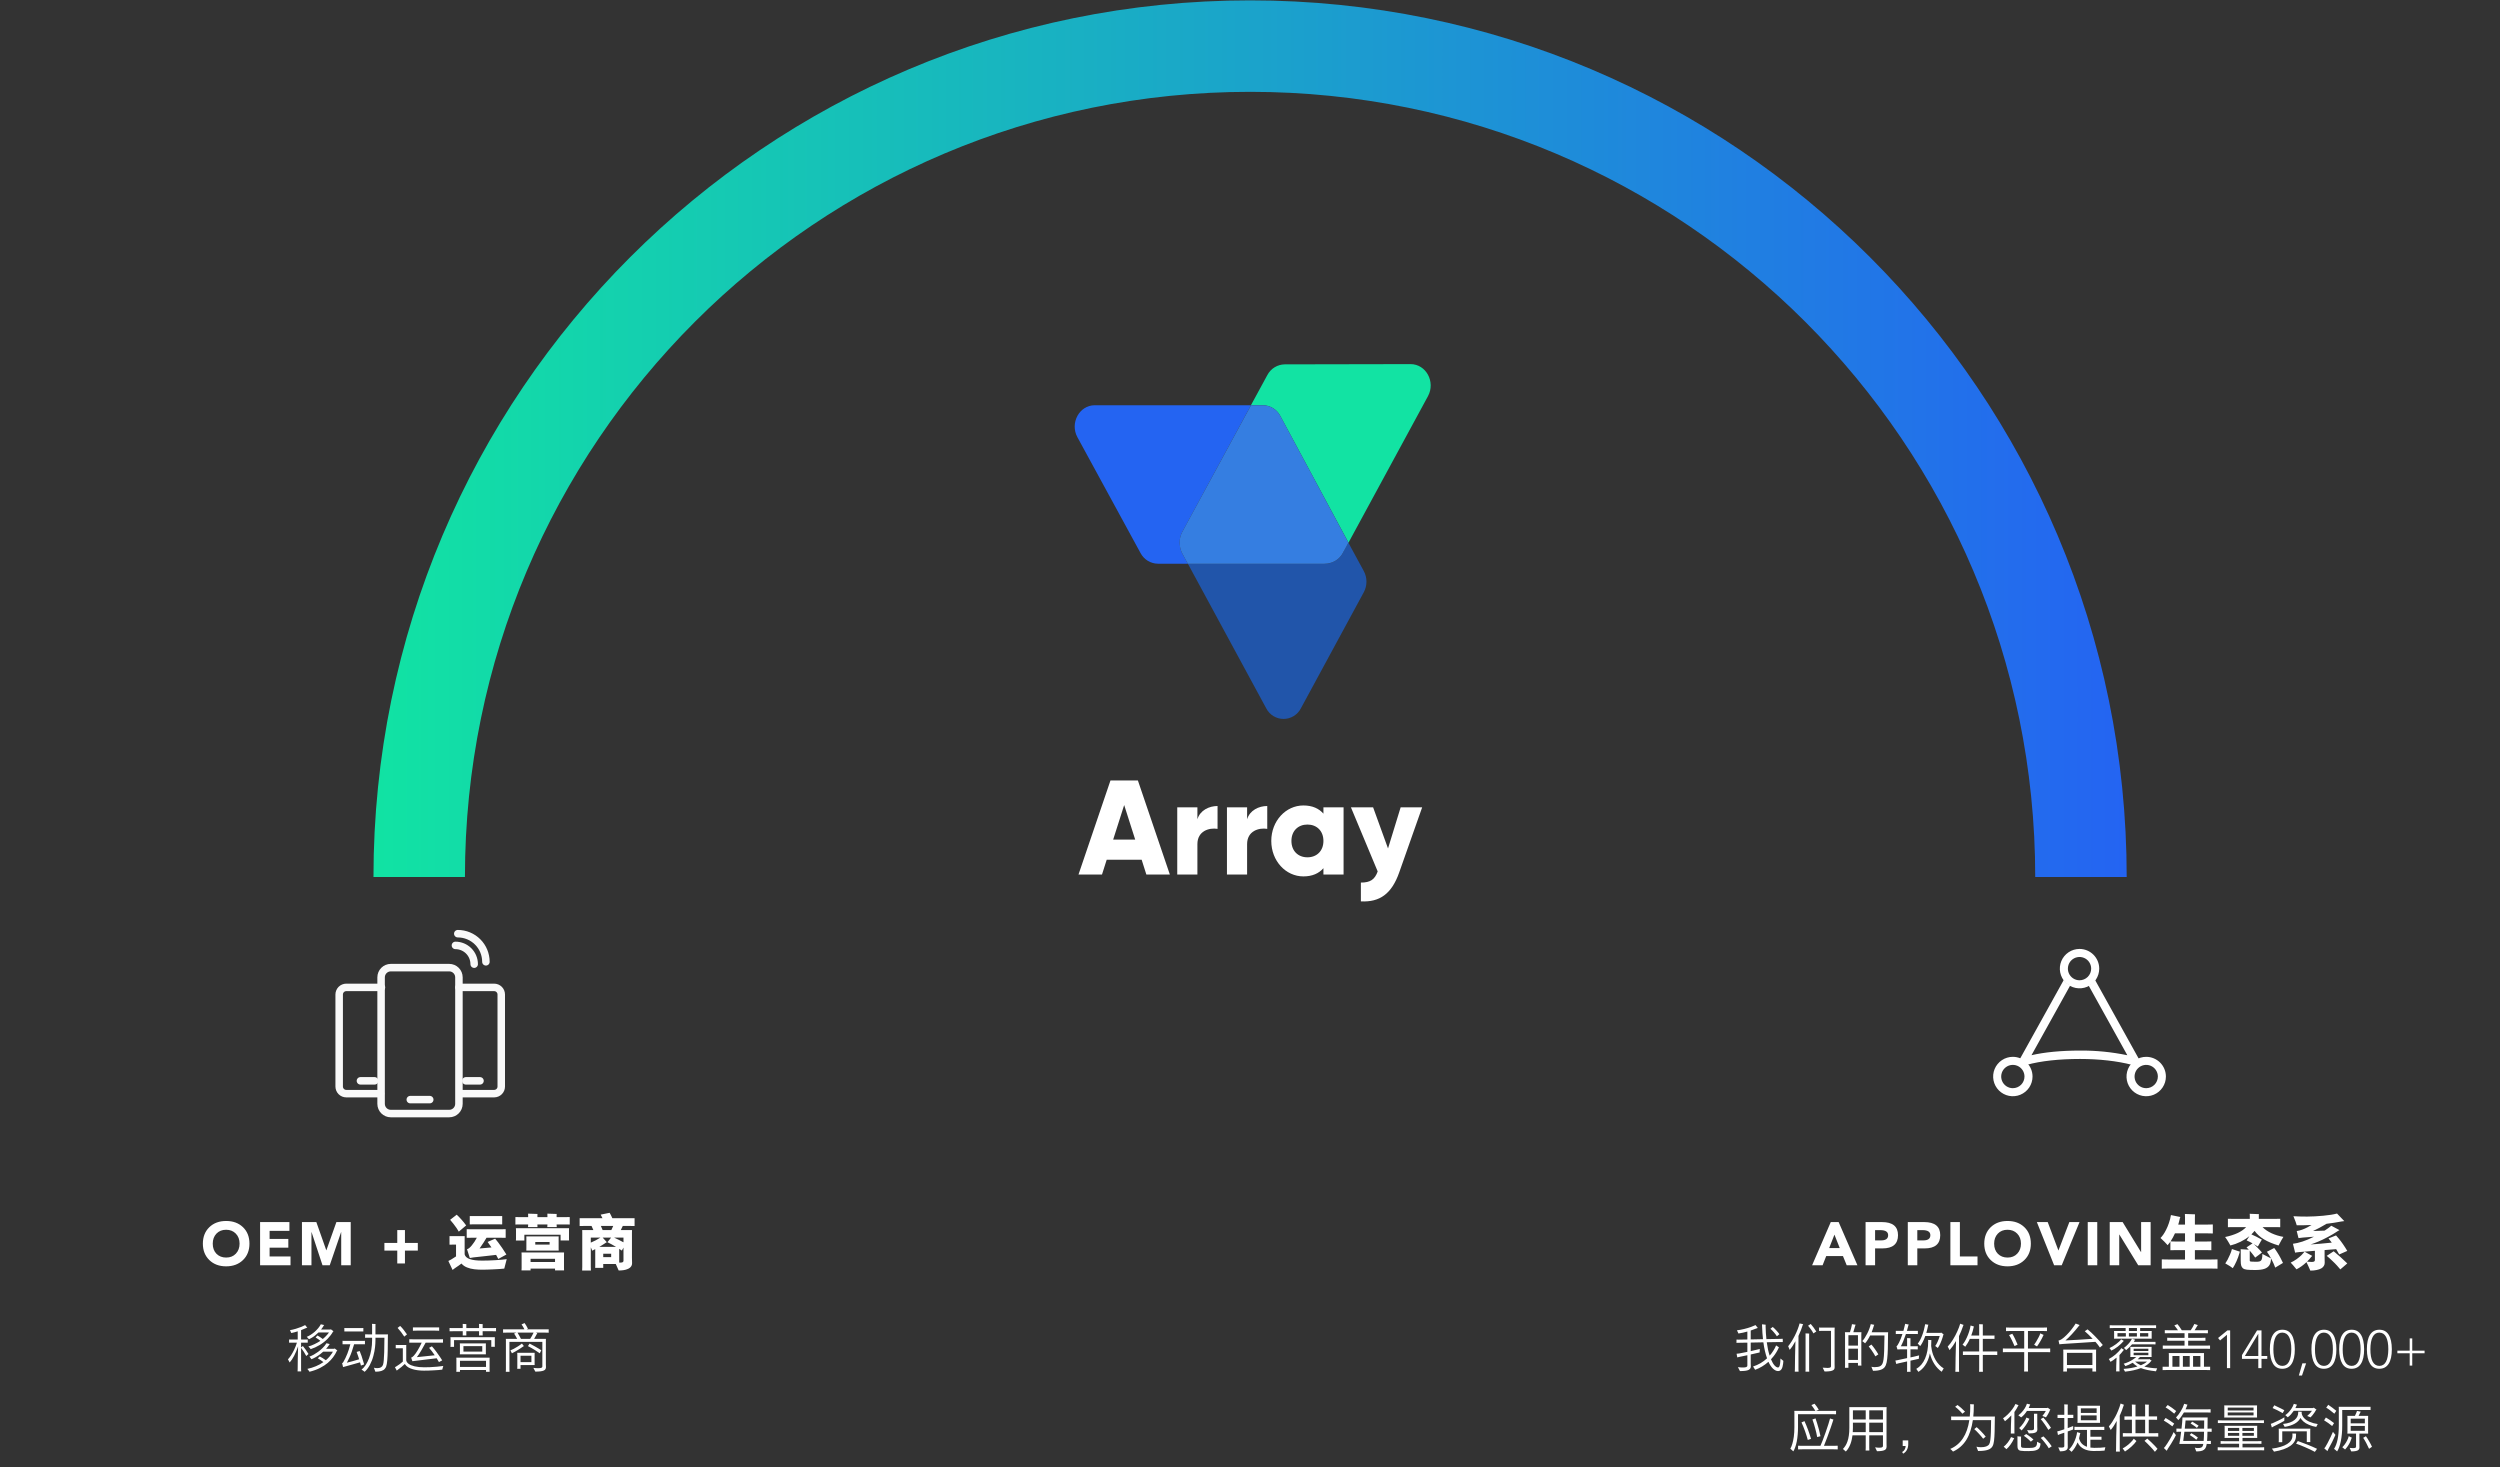 <svg viewBox="0 0 656 385" fill="none" xmlns="http://www.w3.org/2000/svg">
<rect x="0" y="0" width="656" height="385" fill="#333333" stroke="none"/>
<path d="M299.571 225.593H290.399L289.166 229.469H283L291.387 204.798H298.583L306.97 229.478H300.804L299.571 225.593ZM297.874 220.305L294.985 211.243L292.096 220.305H297.874V220.305Z" fill="white"/>
<path d="M319.485 211.496V217.493C317.297 217.138 314.197 218.025 314.197 221.513V229.478H308.91V211.842H314.197V214.984C314.898 212.619 317.263 211.496 319.485 211.496Z" fill="white"/>
<path d="M332.526 211.496V217.493C330.338 217.138 327.238 218.025 327.238 221.513V229.478H321.951V211.842H327.238V214.984C327.948 212.619 330.304 211.496 332.526 211.496Z" fill="white"/>
<path d="M352.554 211.842V229.469H347.267V227.814C346.101 229.157 344.378 229.968 342.013 229.968C337.393 229.968 333.584 225.914 333.584 220.66C333.584 215.407 337.393 211.353 342.013 211.353C344.378 211.353 346.101 212.163 347.267 213.506V211.851L352.554 211.842V211.842ZM347.267 220.66C347.267 218.016 345.501 216.361 343.069 216.361C340.636 216.361 338.871 218.016 338.871 220.66C338.871 223.304 340.636 224.959 343.069 224.959C345.501 224.959 347.267 223.304 347.267 220.66V220.66Z" fill="white"/>
<path d="M373.177 211.842L367.147 228.946C365.171 234.554 362.037 236.775 357.096 236.522V231.589C359.562 231.589 360.728 230.812 361.505 228.667L354.486 211.851H360.306L364.216 222.636L367.527 211.851H373.177V211.842Z" fill="white"/>
<path d="M357.854 149.84L353.816 142.408L352.378 145.074C352.297 145.219 352.2 145.365 352.119 145.51C352.103 145.542 352.071 145.575 352.055 145.607C351.962 145.748 351.859 145.883 351.748 146.011L351.716 146.043C351.616 146.169 351.508 146.288 351.392 146.399L351.344 146.447L350.956 146.786C350.94 146.786 350.94 146.802 350.924 146.802C350.644 147.015 350.347 147.204 350.035 147.368H350.019C349.698 147.522 349.362 147.647 349.018 147.739C348.545 147.877 348.056 147.948 347.564 147.949H311.7L310.246 145.252C309.794 144.412 309.556 143.475 309.552 142.521C309.552 142.311 309.552 142.085 309.568 141.875C309.452 143.038 309.688 144.209 310.246 145.235L332.249 185.849C332.676 186.69 333.327 187.398 334.131 187.892C334.936 188.386 335.861 188.647 336.805 188.647C337.749 188.647 338.674 188.386 339.478 187.892C340.282 187.398 340.934 186.69 341.36 185.849L357.854 155.413C358.316 154.557 358.557 153.599 358.557 152.626C358.557 151.653 358.316 150.696 357.854 149.84V149.84Z" fill="#2155AA"/>
<path d="M370.135 95.543L337.115 95.608C336.175 95.622 335.255 95.889 334.454 96.38C333.652 96.872 332.998 97.571 332.559 98.403L328.246 106.335H331.38C332.321 106.347 333.241 106.613 334.043 107.105C334.845 107.597 335.499 108.296 335.936 109.13L353.835 142.392L352.656 144.573C352.656 144.571 352.656 144.569 352.657 144.567C352.658 144.565 352.659 144.563 352.661 144.562C352.662 144.56 352.664 144.559 352.666 144.558C352.668 144.557 352.67 144.557 352.672 144.557L374.707 103.944C376.727 100.196 374.19 95.543 370.135 95.543Z" fill="#12E3A3"/>
<path d="M310.229 145.219C310.149 145.088 310.084 144.947 310.036 144.799C310.019 144.751 310.003 144.719 309.987 144.67C309.931 144.538 309.883 144.403 309.842 144.266C309.826 144.218 309.809 144.169 309.793 144.105C309.761 144.008 309.745 143.911 309.712 143.814C309.696 143.733 309.68 143.669 309.664 143.588C309.645 143.508 309.634 143.427 309.632 143.346C309.615 143.216 309.599 143.071 309.583 142.942C309.583 142.893 309.567 142.845 309.567 142.796C309.567 142.699 309.551 142.586 309.551 142.489C309.52 141.458 309.766 140.438 310.262 139.533L328.258 106.335H287.273C283.219 106.335 280.682 111.004 282.718 114.735L299.276 145.123C299.713 145.956 300.367 146.656 301.169 147.148C301.971 147.64 302.891 147.906 303.832 147.917H311.683L310.229 145.219V145.219Z" fill="#2464F2"/>
<path d="M352.055 145.591C352.071 145.558 352.104 145.526 352.12 145.494C352.217 145.348 352.297 145.203 352.378 145.058L353.832 142.392L335.949 109.129C335.512 108.296 334.858 107.596 334.056 107.104C333.254 106.612 332.334 106.346 331.393 106.335H328.259L310.247 139.533C309.75 140.443 309.505 141.469 309.536 142.505C309.548 143.458 309.786 144.393 310.23 145.235L311.684 147.933H347.564C348.056 147.931 348.546 147.861 349.018 147.723C349.366 147.641 349.702 147.516 350.02 147.352H350.036C350.35 147.194 350.648 147.005 350.924 146.786C350.94 146.786 350.94 146.77 350.957 146.77C351.086 146.657 351.215 146.56 351.344 146.431L351.393 146.382C351.509 146.272 351.617 146.153 351.716 146.027L351.748 145.995C351.861 145.865 351.958 145.72 352.055 145.591Z" fill="#357EE1"/>
<path d="M482.46 320.672L487.388 332H484.572L483.596 329.6H479.196L478.252 332H475.5L480.396 320.672H482.46ZM479.98 327.488H482.748L481.356 323.968L479.98 327.488ZM493.815 320.672C496.631 320.672 498.039 321.819 498.039 324.112C498.039 326.427 496.668 327.584 493.927 327.584H492.023V332H489.527V320.672H493.815ZM493.735 325.472C494.236 325.472 494.647 325.365 494.967 325.152C495.287 324.928 495.447 324.581 495.447 324.112C495.447 323.227 494.754 322.784 493.367 322.784H492.023V325.472H493.735ZM504.893 320.672C507.709 320.672 509.117 321.819 509.117 324.112C509.117 326.427 507.746 327.584 505.005 327.584H503.101V332H500.605V320.672H504.893ZM504.813 325.472C505.314 325.472 505.725 325.365 506.045 325.152C506.365 324.928 506.525 324.581 506.525 324.112C506.525 323.227 505.832 322.784 504.445 322.784H503.101V325.472H504.813ZM514.275 320.672V329.696H518.899V332H511.779V320.672H514.275ZM526.781 320.384C528.594 320.384 530.066 320.928 531.197 322.016C532.328 323.104 532.893 324.544 532.893 326.336C532.893 328.117 532.322 329.557 531.181 330.656C530.04 331.744 528.573 332.288 526.781 332.288C524.968 332.288 523.496 331.739 522.365 330.64C521.234 329.541 520.669 328.107 520.669 326.336C520.669 324.565 521.229 323.131 522.349 322.032C523.48 320.933 524.957 320.384 526.781 320.384ZM523.261 326.336C523.261 327.435 523.586 328.32 524.237 328.992C524.898 329.653 525.746 329.984 526.781 329.984C527.837 329.984 528.685 329.643 529.325 328.96C529.976 328.277 530.301 327.403 530.301 326.336C530.301 325.248 529.97 324.368 529.309 323.696C528.658 323.024 527.81 322.688 526.765 322.688C525.72 322.688 524.872 323.029 524.221 323.712C523.581 324.395 523.261 325.269 523.261 326.336ZM537.318 320.672L540.118 328.096H540.15L542.998 320.672H545.67L540.998 332H538.998L534.47 320.672H537.318ZM550.319 320.672V332H547.823V320.672H550.319ZM556.982 320.672L561.798 328.544H561.83V320.672H564.326V332H561.062L556.118 323.936H556.086V332H553.59V320.672H556.982ZM580.116 330.496C581.002 330.496 581.588 330.485 581.876 330.464V332.896C581.588 332.875 581.002 332.864 580.116 332.864H569.028C568.132 332.864 567.54 332.875 567.252 332.896V330.464C567.54 330.485 568.132 330.496 569.028 330.496H573.348V328.032H570.884C570.202 328.032 569.743 328.043 569.508 328.064V325.824C569.22 326.229 568.98 326.533 568.788 326.736C568.596 326.501 568.314 326.197 567.94 325.824C567.578 325.451 567.236 325.125 566.916 324.848C567.13 324.635 567.364 324.352 567.62 324C567.876 323.637 568.132 323.2 568.388 322.688C568.655 322.176 568.9 321.589 569.124 320.928C569.359 320.267 569.535 319.568 569.652 318.832L572.132 319.344L572.02 319.584C571.871 320.267 571.722 320.848 571.572 321.328H573.348V319.52C573.348 319.168 573.338 318.843 573.316 318.544C574.639 318.587 575.524 318.619 575.972 318.64C575.951 318.832 575.94 319.131 575.94 319.536V321.328H579.284C579.956 321.328 580.41 321.317 580.644 321.296V323.664C580.42 323.643 579.967 323.632 579.284 323.632H575.94V325.776H578.916C579.588 325.776 580.036 325.765 580.26 325.744V328.064C580.036 328.043 579.588 328.032 578.916 328.032H575.94V330.496H580.116ZM570.884 325.776H573.348V323.632H570.708C570.388 324.357 570.004 325.061 569.556 325.744C569.791 325.765 570.234 325.776 570.884 325.776ZM593.34 330.704C593.447 330.565 593.522 330.373 593.564 330.128C593.618 329.883 593.644 329.52 593.644 329.04C594.327 329.413 595.084 329.803 595.916 330.208C595.895 331.008 595.74 331.616 595.452 332.032C595.164 332.459 594.727 332.768 594.14 332.96C593.554 333.152 592.764 333.248 591.772 333.248C590.812 333.248 590.087 333.221 589.596 333.168C589.116 333.115 588.759 332.987 588.524 332.784C588.322 332.603 588.178 332.368 588.092 332.08C588.007 331.792 587.964 331.349 587.964 330.752V328.144L587.948 327.792L590.092 327.92C589.794 327.6 589.591 327.397 589.484 327.312L591.068 326.256C590.514 325.947 589.996 325.691 589.516 325.488L590.236 324.368C589.564 324.923 588.791 325.413 587.916 325.84C587.042 326.267 586.156 326.592 585.26 326.816C585.175 326.656 584.999 326.352 584.732 325.904C584.466 325.445 584.178 325.008 583.868 324.592C584.498 324.464 585.09 324.309 585.644 324.128C586.21 323.947 586.722 323.749 587.18 323.536C587.65 323.312 588.066 323.072 588.428 322.816C588.802 322.549 589.122 322.277 589.388 322H585.548C585.111 322 584.796 322.005 584.604 322.016V319.808C584.786 319.819 585.1 319.824 585.548 319.824H590.348V318.832L590.316 318.496C591.703 318.539 592.514 318.571 592.748 318.592L592.716 318.848V319.824H597.388C597.836 319.824 598.151 319.819 598.332 319.808V322.016C598.151 322.005 597.836 322 597.388 322H593.692C594.322 322.629 595.106 323.163 596.044 323.6C596.994 324.037 598.034 324.357 599.164 324.56C599.058 324.72 598.882 325.013 598.636 325.44C598.402 325.856 598.156 326.315 597.9 326.816C596.386 326.368 595.111 325.835 594.076 325.216C593.052 324.597 592.226 323.851 591.596 322.976C591.404 323.232 591.127 323.541 590.764 323.904C591.095 324.032 591.522 324.229 592.044 324.496C592.567 324.763 593.058 325.024 593.516 325.28C593.452 325.376 593.362 325.52 593.244 325.712C593.138 325.893 592.876 326.352 592.46 327.088C592.279 326.949 591.922 326.731 591.388 326.432C591.559 326.581 591.799 326.811 592.108 327.12C592.428 327.429 592.716 327.728 592.972 328.016C593.228 328.304 593.415 328.517 593.532 328.656C593.5 328.677 593.452 328.715 593.388 328.768C593.335 328.811 593.079 329.008 592.62 329.36C592.162 329.701 591.874 329.915 591.756 330C591.671 329.872 591.559 329.712 591.42 329.52C591.282 329.328 591.111 329.109 590.908 328.864C590.706 328.608 590.514 328.379 590.332 328.176V328.224V330.736C590.332 330.907 590.423 331.008 590.604 331.04C590.796 331.072 591.255 331.088 591.98 331.088C592.364 331.088 592.658 331.061 592.86 331.008C593.063 330.955 593.223 330.853 593.34 330.704ZM594.844 328.464L596.748 327.472C596.983 327.76 597.255 328.149 597.564 328.64C597.874 329.12 598.156 329.605 598.412 330.096C598.668 330.587 598.882 331.019 599.052 331.392L597.02 332.624C596.786 331.952 596.45 331.205 596.012 330.384C595.575 329.552 595.186 328.912 594.844 328.464ZM583.916 331.52C584.098 331.264 584.295 330.944 584.508 330.56C584.722 330.165 584.935 329.717 585.148 329.216C585.372 328.715 585.543 328.224 585.66 327.744L587.756 328.448C587.735 328.48 587.714 328.523 587.692 328.576C587.682 328.629 587.671 328.672 587.66 328.704C587.447 329.483 587.175 330.24 586.844 330.976C586.514 331.701 586.194 332.299 585.884 332.768C585.543 332.48 584.887 332.064 583.916 331.52ZM609.972 328.016V329.808L610.004 331.36C610.004 331.659 609.93 331.931 609.78 332.176C609.631 332.432 609.402 332.651 609.092 332.832C608.783 333.013 608.383 333.152 607.892 333.248C607.412 333.355 606.858 333.408 606.228 333.408C606.132 333.163 605.978 332.811 605.764 332.352C605.562 331.893 605.38 331.504 605.22 331.184C604.826 331.568 604.404 331.92 603.956 332.24C603.519 332.56 603.066 332.837 602.596 333.072C601.924 332.24 601.418 331.653 601.076 331.312C601.599 331.067 602.111 330.768 602.612 330.416C603.114 330.053 603.54 329.701 603.892 329.36C604.244 329.008 604.522 328.704 604.724 328.448L606.74 329.552C606.655 329.605 606.586 329.669 606.532 329.744C606.404 329.915 606.218 330.139 605.972 330.416C605.727 330.683 605.524 330.896 605.364 331.056C605.823 331.109 606.223 331.136 606.564 331.136C606.863 331.136 607.082 331.099 607.22 331.024C607.359 330.949 607.428 330.821 607.428 330.64V329.808V328.208L603.332 328.544C602.788 328.597 602.426 328.651 602.244 328.704L601.668 326.368C602.383 326.283 603.21 326.091 604.148 325.792C605.087 325.483 606.1 325.056 607.188 324.512L604.276 324.736L603.124 324.88L602.66 323.024C603.087 322.971 603.556 322.853 604.068 322.672C604.591 322.48 605.06 322.272 605.476 322.048C605.903 321.824 606.26 321.621 606.548 321.44C605.908 321.472 605.247 321.493 604.564 321.504C603.882 321.515 603.247 321.515 602.66 321.504C602.564 321.099 602.276 320.309 601.796 319.136C602.842 319.2 604.031 319.232 605.364 319.232C606.708 319.221 608.127 319.147 609.62 319.008C611.114 318.869 612.319 318.677 613.236 318.432C614.122 319.317 614.756 319.979 615.14 320.416C614.81 320.448 614.57 320.48 614.42 320.512C613.14 320.757 611.828 320.96 610.484 321.12L610.1 321.344C609.684 321.6 609.183 321.883 608.596 322.192C608.02 322.501 607.466 322.779 606.932 323.024C608.351 322.981 609.37 322.944 609.988 322.912C610.714 322.443 611.295 322.016 611.732 321.632L613.876 322.784L613.428 323.04C612.639 323.573 611.78 324.085 610.852 324.576C609.935 325.067 609.082 325.477 608.292 325.808C607.514 326.128 606.847 326.373 606.292 326.544C607.871 326.448 609.727 326.288 611.86 326.064C611.466 325.531 611.178 325.163 610.996 324.96L612.98 324.176C613.172 324.379 613.428 324.677 613.748 325.072C614.068 325.456 614.431 325.941 614.836 326.528C615.242 327.115 615.604 327.685 615.924 328.24C615.562 328.379 614.858 328.688 613.812 329.168C613.556 328.688 613.29 328.224 613.012 327.776C612.319 327.84 611.306 327.92 609.972 328.016ZM610.532 329.536L612.356 328.336C612.932 328.795 613.54 329.312 614.18 329.888C614.831 330.464 615.412 331.008 615.924 331.52C615.786 331.637 615.503 331.883 615.076 332.256C614.66 332.629 614.335 332.907 614.1 333.088C613.898 332.832 613.62 332.512 613.268 332.128C612.927 331.744 612.506 331.317 612.004 330.848C611.514 330.368 611.023 329.931 610.532 329.536Z" fill="white"/>
<path d="M467.187 356.466L467.957 357.096C467.948 357.329 467.925 357.577 467.887 357.838C467.859 358.099 467.813 358.347 467.747 358.58C467.691 358.813 467.612 359.019 467.509 359.196C467.407 359.383 467.276 359.523 467.117 359.616C466.959 359.719 466.777 359.77 466.571 359.77C466.142 359.77 465.703 359.565 465.255 359.154C464.817 358.753 464.411 358.146 464.037 357.334C462.973 358.277 461.811 358.977 460.551 359.434C460.514 359.35 460.332 359.061 460.005 358.566C460.687 358.351 461.34 358.062 461.965 357.698C462.591 357.325 463.16 356.9 463.673 356.424C463.253 355.257 462.931 353.857 462.707 352.224L459.389 352.294V354.534C460.537 354.282 461.331 354.095 461.769 353.974L461.727 354.884L459.389 355.416V357.782L459.417 358.524C459.417 358.748 459.371 358.935 459.277 359.084C459.184 359.243 459.03 359.373 458.815 359.476C458.601 359.579 458.307 359.653 457.933 359.7C457.569 359.747 457.112 359.77 456.561 359.77L456.029 358.734C456.487 358.799 456.925 358.832 457.345 358.832C457.737 358.832 458.027 358.795 458.213 358.72C458.409 358.645 458.507 358.515 458.507 358.328V357.782V355.612L456.421 356.046L455.861 356.186L455.679 355.22L456.351 355.15C456.725 355.094 457.443 354.954 458.507 354.73V352.308L456.757 352.336C456.449 352.336 456.081 352.345 455.651 352.364V351.51C455.773 351.519 455.978 351.524 456.267 351.524C456.557 351.515 456.72 351.51 456.757 351.51L458.507 351.482V349.396C457.789 349.611 457.009 349.783 456.169 349.914C456.076 349.69 455.945 349.41 455.777 349.074C456.356 349.009 456.986 348.892 457.667 348.724C458.358 348.556 458.955 348.379 459.459 348.192C459.963 348.005 460.36 347.842 460.649 347.702L461.251 348.458C461.158 348.477 461.06 348.509 460.957 348.556C460.341 348.799 459.819 348.99 459.389 349.13V351.468L462.609 351.398C462.488 350.334 462.409 349.209 462.371 348.024L462.343 347.506C462.483 347.515 462.651 347.529 462.847 347.548C463.053 347.567 463.207 347.585 463.309 347.604C463.291 347.688 463.286 347.833 463.295 348.038C463.323 349.261 463.393 350.376 463.505 351.384L466.683 351.328C467.197 351.328 467.565 351.319 467.789 351.3L467.803 352.154H466.697L463.603 352.21C463.771 353.526 464.023 354.697 464.359 355.724C464.705 355.332 465.027 354.898 465.325 354.422C465.633 353.937 465.876 353.475 466.053 353.036L466.809 353.54C466.791 353.549 466.772 353.573 466.753 353.61C466.585 354.002 466.38 354.399 466.137 354.8C465.895 355.201 465.647 355.561 465.395 355.878C465.143 356.186 464.915 356.452 464.709 356.676C464.999 357.376 465.307 357.913 465.633 358.286C465.969 358.65 466.277 358.832 466.557 358.832C466.669 358.832 466.772 358.762 466.865 358.622C466.959 358.482 467.033 358.225 467.089 357.852C467.145 357.479 467.178 357.017 467.187 356.466ZM466.249 350.642C466.063 350.325 465.801 349.975 465.465 349.592C465.129 349.2 464.826 348.892 464.555 348.668L465.171 348.192C465.442 348.416 465.745 348.71 466.081 349.074C466.427 349.438 466.707 349.779 466.921 350.096L466.249 350.642ZM469.217 353.246C469.815 352.518 470.393 351.603 470.953 350.502C471.513 349.391 471.933 348.313 472.213 347.268C472.437 347.305 472.755 347.371 473.165 347.464L473.081 347.576C472.773 348.565 472.386 349.555 471.919 350.544V359.252L471.947 359.924H470.953C470.972 359.644 470.981 359.42 470.981 359.252C470.981 358.524 470.995 357.39 471.023 355.85C471.051 354.31 471.084 353.003 471.121 351.93C470.907 352.341 470.664 352.751 470.393 353.162C470.123 353.563 469.861 353.909 469.609 354.198C469.544 353.983 469.413 353.666 469.217 353.246ZM474.439 347.87L475.139 347.408C475.354 347.641 475.597 347.945 475.867 348.318C476.147 348.691 476.39 349.046 476.595 349.382L475.839 349.886C475.681 349.569 475.466 349.219 475.195 348.836C474.925 348.453 474.673 348.131 474.439 347.87ZM481.397 348.99V357.908L481.411 358.79C481.411 359.089 481.318 359.313 481.131 359.462C480.954 359.611 480.674 359.719 480.291 359.784C479.918 359.849 479.409 359.882 478.765 359.882C478.541 359.406 478.378 359.07 478.275 358.874C478.649 358.921 479.064 358.944 479.521 358.944C479.792 358.944 480.016 358.916 480.193 358.86C480.371 358.804 480.459 358.687 480.459 358.51V357.908V349.228H477.771L477.323 349.242V348.346L477.799 348.36H481.425L481.397 348.99ZM474.719 350.334V359.322L474.747 359.924H473.753C473.772 359.793 473.781 359.593 473.781 359.322V350.334C473.781 350.129 473.777 349.979 473.767 349.886C473.851 349.886 474.01 349.891 474.243 349.9C474.486 349.909 474.649 349.919 474.733 349.928L474.719 350.334ZM495.453 349.578L495.425 349.9C495.425 351.533 495.407 352.873 495.369 353.918C495.341 354.954 495.285 355.831 495.201 356.55C495.127 357.269 495.001 357.838 494.823 358.258C494.786 358.342 494.711 358.473 494.599 358.65C494.497 358.818 494.357 358.963 494.179 359.084C494.002 359.215 493.801 359.322 493.577 359.406C493.363 359.49 493.083 359.56 492.737 359.616C492.401 359.672 491.981 359.7 491.477 359.7C491.449 359.616 491.309 359.261 491.057 358.636C491.179 358.673 491.328 358.701 491.505 358.72C491.692 358.729 491.841 358.734 491.953 358.734C492.532 358.734 492.98 358.659 493.297 358.51C493.615 358.351 493.843 358.099 493.983 357.754C494.086 357.53 494.17 357.189 494.235 356.732C494.31 356.275 494.366 355.523 494.403 354.478C494.45 353.433 494.478 352.079 494.487 350.418H490.735C490.549 350.801 490.334 351.179 490.091 351.552C489.858 351.925 489.625 352.238 489.391 352.49C489.354 352.453 489.275 352.383 489.153 352.28C489.032 352.168 488.869 352.042 488.663 351.902C489.083 351.463 489.508 350.819 489.937 349.97C490.376 349.121 490.693 348.281 490.889 347.45L491.813 347.632L491.743 347.744C491.678 347.977 491.58 348.285 491.449 348.668C491.328 349.051 491.221 349.354 491.127 349.578H495.453ZM488.439 349.564L488.411 350.152V357.74L488.439 358.328H487.529V357.642H485.023V358.916H484.113L484.141 358.286V350.18L484.113 349.564H485.429C485.532 349.275 485.63 348.939 485.723 348.556C485.826 348.173 485.887 347.907 485.905 347.758C485.933 347.599 485.947 347.501 485.947 347.464L486.927 347.604L486.843 347.758C486.61 348.607 486.433 349.209 486.311 349.564H488.439ZM487.529 350.362H485.023V353.092H487.529V350.362ZM492.877 355.388L492.093 355.906C492 355.719 491.86 355.472 491.673 355.164C491.496 354.856 491.277 354.525 491.015 354.17C490.754 353.806 490.53 353.517 490.343 353.302L491.057 352.812C491.3 353.073 491.599 353.456 491.953 353.96C492.317 354.464 492.625 354.94 492.877 355.388ZM485.023 356.844H487.529V353.89H485.023V356.844ZM501.305 357.04V359.434L501.333 359.952H500.395L500.423 359.434V357.236L498.099 357.754L497.581 357.908L497.343 357.012L497.945 356.9L500.423 356.368V354.072H498.547C498.37 354.072 498.151 354.081 497.889 354.1L497.637 353.26C497.805 353.185 498.039 352.845 498.337 352.238C498.636 351.631 498.925 350.899 499.205 350.04H498.127C497.847 350.04 497.623 350.045 497.455 350.054V349.214C497.623 349.223 497.847 349.228 498.127 349.228H499.457C499.672 348.444 499.826 347.823 499.919 347.366L500.871 347.576L500.773 347.744C500.671 348.173 500.535 348.668 500.367 349.228H502.579C502.841 349.228 503.065 349.223 503.251 349.214V350.054L502.579 350.04H500.115C499.658 351.403 499.215 352.476 498.785 353.26H500.423V351.594C500.423 351.37 500.419 351.211 500.409 351.118C500.484 351.118 500.633 351.123 500.857 351.132C501.081 351.141 501.235 351.151 501.319 351.16C501.31 351.235 501.305 351.379 501.305 351.594V353.26H502.607C502.869 353.26 503.074 353.255 503.223 353.246V354.086C503.083 354.077 502.878 354.072 502.607 354.072H501.305V356.186C501.427 356.158 501.786 356.079 502.383 355.948C502.981 355.808 503.377 355.71 503.573 355.654C503.564 355.719 503.555 355.803 503.545 355.906C503.536 356.009 503.527 356.139 503.517 356.298C503.508 356.447 503.503 356.531 503.503 356.55L501.305 357.04ZM503.853 353.218C503.825 353.181 503.76 353.106 503.657 352.994C503.555 352.873 503.405 352.728 503.209 352.56C503.611 352.103 503.989 351.412 504.343 350.488C504.707 349.555 504.983 348.547 505.169 347.464L506.023 347.618L505.953 347.744C505.813 348.435 505.65 349.102 505.463 349.746H509.243L509.341 349.648C509.491 349.741 509.631 349.844 509.761 349.956C509.901 350.068 509.995 350.143 510.041 350.18L509.943 350.222C509.822 350.707 509.663 351.207 509.467 351.72C509.281 352.224 509.099 352.644 508.921 352.98C508.753 353.307 508.609 353.549 508.487 353.708C508.161 353.447 507.932 353.274 507.801 353.19C508.007 352.919 508.217 352.546 508.431 352.07C508.646 351.585 508.828 351.085 508.977 350.572H505.197C504.992 351.151 504.768 351.673 504.525 352.14C504.292 352.597 504.068 352.957 503.853 353.218ZM506.737 353.19C506.765 353.498 506.821 353.857 506.905 354.268C506.989 354.679 507.111 355.103 507.269 355.542C507.437 355.971 507.647 356.41 507.899 356.858C508.161 357.306 508.478 357.726 508.851 358.118C509.225 358.51 509.617 358.827 510.027 359.07C509.738 359.509 509.561 359.803 509.495 359.952C508.758 359.429 508.123 358.762 507.591 357.95C507.059 357.129 506.663 356.186 506.401 355.122C506.28 355.775 506.107 356.368 505.883 356.9C505.669 357.423 505.421 357.885 505.141 358.286C504.871 358.678 504.581 359.014 504.273 359.294C503.975 359.574 503.681 359.803 503.391 359.98C503.139 359.616 502.953 359.355 502.831 359.196C503.839 358.617 504.609 357.707 505.141 356.466C505.683 355.225 505.953 353.727 505.953 351.972C505.953 351.832 505.944 351.706 505.925 351.594L506.793 351.636L506.779 351.86C506.779 352.327 506.765 352.77 506.737 353.19ZM514.045 350.6V359.322L514.073 359.966H513.079C513.098 359.705 513.107 359.49 513.107 359.322C513.107 358.715 513.121 357.689 513.149 356.242C513.177 354.786 513.215 353.33 513.261 351.874C513.019 352.303 512.743 352.737 512.435 353.176C512.127 353.605 511.838 353.974 511.567 354.282C511.521 354.17 511.446 354.021 511.343 353.834C511.25 353.647 511.161 353.484 511.077 353.344C511.544 352.859 512.001 352.252 512.449 351.524C512.897 350.796 513.28 350.073 513.597 349.354C513.924 348.635 514.176 347.963 514.353 347.338L515.249 347.66L515.179 347.772C514.815 348.845 514.437 349.788 514.045 350.6ZM523.159 354.632C523.579 354.632 523.887 354.627 524.083 354.618V355.556C523.887 355.537 523.579 355.528 523.159 355.528H520.289V359.21L520.317 359.966H519.309L519.337 359.21V355.528H515.977C515.548 355.528 515.245 355.537 515.067 355.556V354.618C515.245 354.627 515.548 354.632 515.977 354.632H519.337V351.314H516.887C516.719 351.706 516.528 352.079 516.313 352.434C516.108 352.789 515.898 353.106 515.683 353.386C515.618 353.321 515.38 353.134 514.969 352.826C515.137 352.639 515.319 352.387 515.515 352.07C515.711 351.753 515.912 351.37 516.117 350.922C516.323 350.474 516.514 349.979 516.691 349.438C516.869 348.887 516.999 348.346 517.083 347.814L517.951 348.066L517.909 348.206C517.751 348.971 517.531 349.718 517.251 350.446H519.337V347.996C519.337 347.744 519.333 347.567 519.323 347.464C519.557 347.464 519.883 347.478 520.303 347.506C520.294 347.609 520.289 347.772 520.289 347.996V350.446H522.599L523.355 350.432V351.328L522.599 351.314H520.289V354.632H523.159ZM536.823 353.862C537.374 353.862 537.757 353.853 537.971 353.834V354.814C537.757 354.805 537.374 354.8 536.823 354.8H532.133V359.168L532.161 359.882H531.125L531.153 359.168V354.8H526.701C526.16 354.8 525.777 354.805 525.553 354.814V353.834C525.777 353.853 526.16 353.862 526.701 353.862H531.153V349.256H527.429C526.944 349.256 526.594 349.265 526.379 349.284V348.332C526.594 348.351 526.944 348.36 527.429 348.36H536.095C536.581 348.36 536.926 348.351 537.131 348.332V349.284C536.926 349.265 536.581 349.256 536.095 349.256H532.133V353.862H536.823ZM533.757 352.868C533.897 352.681 534.075 352.411 534.289 352.056C534.513 351.701 534.733 351.309 534.947 350.88C535.171 350.451 535.311 350.115 535.367 349.872L536.263 350.292L536.151 350.446C535.993 350.838 535.75 351.319 535.423 351.888C535.097 352.448 534.793 352.919 534.513 353.302L533.757 352.868ZM528.031 349.984C528.255 350.339 528.503 350.801 528.773 351.37C529.044 351.93 529.259 352.415 529.417 352.826C529.156 352.938 528.89 353.069 528.619 353.218C528.451 352.789 528.223 352.285 527.933 351.706C527.653 351.127 527.401 350.665 527.177 350.32L528.031 349.984ZM547.771 348.822C548.35 349.279 549.008 349.886 549.745 350.642C550.492 351.389 551.169 352.149 551.775 352.924L551.019 353.596C550.702 353.12 550.31 352.621 549.843 352.098C549.507 352.126 548.093 352.219 545.601 352.378C543.119 352.527 541.667 352.621 541.247 352.658C540.93 352.677 540.641 352.705 540.379 352.742C540.239 352.107 540.165 351.781 540.155 351.762C540.389 351.725 540.673 351.599 541.009 351.384C541.355 351.16 541.765 350.81 542.241 350.334C542.727 349.858 543.184 349.34 543.613 348.78C544.043 348.22 544.388 347.725 544.649 347.296C544.883 347.371 545.233 347.501 545.699 347.688L545.545 347.87C544.22 349.55 543.03 350.838 541.975 351.734C542.862 351.697 544.061 351.631 545.573 351.538C547.085 351.445 548.266 351.365 549.115 351.3C548.35 350.497 547.659 349.835 547.043 349.312L547.771 348.822ZM550.025 354.128L550.011 354.618V359.42L550.025 359.896H549.045V359.042H542.367V359.896H541.387C541.406 359.709 541.415 359.551 541.415 359.42V354.618C541.415 354.497 541.406 354.333 541.387 354.128H550.025ZM542.367 358.174H549.045V354.996H542.367V358.174ZM557.767 348.472H554.659C554.174 348.472 553.819 348.481 553.595 348.5V347.744C553.819 347.763 554.174 347.772 554.659 347.772H564.697C565.192 347.772 565.547 347.763 565.761 347.744V348.5C565.547 348.481 565.192 348.472 564.697 348.472H561.575V349.256H564.613C564.604 349.321 564.599 349.429 564.599 349.578V350.936L564.613 351.258H554.715C554.734 351.127 554.743 351.02 554.743 350.936V349.578C554.743 349.494 554.734 349.387 554.715 349.256H557.767V348.472ZM560.735 349.256V348.472H558.621V349.256H560.735ZM555.625 349.816V350.698H557.823V349.816H555.625ZM560.721 349.816H558.621V350.698H560.721V349.816ZM563.703 350.698V349.816H561.547V350.698H563.703ZM560.245 351.552L560.175 351.664C560.063 351.869 559.975 352.019 559.909 352.112H564.893C565.211 352.112 565.449 352.107 565.607 352.098V352.77C565.449 352.761 565.211 352.756 564.893 352.756H559.447C559.223 353.027 558.967 353.302 558.677 353.582C558.397 353.853 558.141 354.081 557.907 354.268C557.581 353.941 557.385 353.75 557.319 353.694C557.702 353.414 558.066 353.087 558.411 352.714C558.757 352.341 558.999 352.033 559.139 351.79C559.289 351.547 559.387 351.379 559.433 351.286L560.245 351.552ZM557.179 351.958C556.797 352.415 556.302 352.882 555.695 353.358C555.089 353.825 554.529 354.17 554.015 354.394C553.997 354.357 553.95 354.287 553.875 354.184C553.801 354.072 553.684 353.923 553.525 353.736C554.067 353.493 554.65 353.143 555.275 352.686C555.901 352.219 556.339 351.804 556.591 351.44L557.291 351.86L557.179 351.958ZM566.041 359.056C565.864 359.448 565.757 359.705 565.719 359.826C564.049 359.649 562.733 359.369 561.771 358.986C560.633 359.434 559.242 359.747 557.599 359.924L557.221 359.196C558.593 359.103 559.811 358.893 560.875 358.566C560.409 358.295 559.989 357.969 559.615 357.586C559.317 357.763 558.995 357.931 558.649 358.09C558.304 358.249 557.991 358.375 557.711 358.468C557.683 358.412 557.618 358.319 557.515 358.188C557.422 358.057 557.338 357.941 557.263 357.838C557.674 357.726 558.113 357.563 558.579 357.348C559.046 357.124 559.443 356.9 559.769 356.676C560.105 356.452 560.367 356.251 560.553 356.074H558.985C559.004 355.943 559.013 355.831 559.013 355.738V353.764C559.013 353.661 559.004 353.545 558.985 353.414H564.585C564.576 353.489 564.571 353.605 564.571 353.764V355.738L564.585 356.074H561.547C561.333 356.307 561.123 356.508 560.917 356.676H563.885L563.969 356.592C564.212 356.751 564.427 356.914 564.613 357.082L564.459 357.138C564.254 357.409 563.997 357.665 563.689 357.908C563.391 358.151 563.05 358.375 562.667 358.58C563.573 358.841 564.697 359 566.041 359.056ZM556.143 355.57V359.406C556.143 359.621 556.153 359.77 556.171 359.854H555.261C555.28 359.77 555.289 359.621 555.289 359.406C555.289 359.387 555.289 359.336 555.289 359.252C555.289 359.168 555.294 358.841 555.303 358.272C555.322 357.693 555.35 357.017 555.387 356.242C555.135 356.447 554.86 356.657 554.561 356.872C554.263 357.077 554.011 357.236 553.805 357.348C553.693 357.115 553.544 356.867 553.357 356.606C553.656 356.457 553.945 356.284 554.225 356.088C554.515 355.892 554.795 355.682 555.065 355.458C555.336 355.234 555.616 354.968 555.905 354.66C556.204 354.352 556.447 354.049 556.633 353.75L557.333 354.198L557.221 354.296C557.063 354.52 556.876 354.753 556.661 354.996C556.456 355.239 556.283 355.43 556.143 355.57ZM563.731 353.904H559.867V354.506H563.731V353.904ZM559.867 354.954V355.598H563.731V354.954H559.867ZM560.245 357.292C560.665 357.665 561.169 357.987 561.757 358.258C562.429 357.978 562.966 357.656 563.367 357.292H560.245ZM578.795 353.904H568.631C568.099 353.904 567.726 353.913 567.511 353.932V353.064C567.726 353.083 568.099 353.092 568.631 353.092H573.223V351.804H569.611C569.182 351.804 568.869 351.809 568.673 351.818V351.02C568.869 351.039 569.182 351.048 569.611 351.048H573.223V349.83H569.065C568.589 349.83 568.249 349.839 568.043 349.858V349.032C568.249 349.051 568.589 349.06 569.065 349.06H571.501C571.445 348.976 571.329 348.813 571.151 348.57C570.983 348.318 570.783 348.057 570.549 347.786L571.361 347.45C571.688 347.833 572.071 348.369 572.509 349.06H574.847C575.006 348.836 575.179 348.561 575.365 348.234C575.552 347.907 575.697 347.632 575.799 347.408L576.723 347.702C576.658 347.767 576.616 347.819 576.597 347.856C576.355 348.285 576.112 348.687 575.869 349.06H578.333C578.809 349.06 579.15 349.051 579.355 349.032V349.858C579.15 349.839 578.809 349.83 578.333 349.83H574.175V351.048H577.759C578.198 351.048 578.515 351.039 578.711 351.02V351.818C578.515 351.809 578.198 351.804 577.759 351.804H574.175V353.092H578.795C579.318 353.092 579.691 353.083 579.915 353.064V353.932C579.691 353.913 579.318 353.904 578.795 353.904ZM578.809 358.636C579.341 358.636 579.719 358.631 579.943 358.622V359.518C579.719 359.499 579.341 359.49 578.809 359.49H568.603C568.071 359.49 567.693 359.499 567.469 359.518V358.622C567.693 358.631 568.071 358.636 568.603 358.636H569.107V355.458C569.107 355.346 569.098 355.206 569.079 355.038H578.333L578.319 355.458V358.636H578.809ZM570.045 355.822V358.636H571.893V355.822H570.045ZM574.581 355.822H572.789V358.636H574.581V355.822ZM577.381 355.822H575.463V358.636H577.381V355.822ZM584.479 349.088H585.193V359H584.353V350.25L582.547 351.734L582.029 351.09L584.479 349.088ZM589.051 355.808H592.579V350.012H592.551L589.051 355.808ZM593.419 349.088V355.808H594.931V356.564H593.419V359H592.579V356.564H588.295V355.57L592.257 349.088H593.419ZM596.534 354.044C596.534 355.463 596.73 356.545 597.122 357.292C597.523 358.029 598.111 358.403 598.886 358.412C600.426 358.403 601.21 356.947 601.238 354.044C601.238 352.635 601.042 351.557 600.65 350.81C600.258 350.063 599.665 349.685 598.872 349.676C598.116 349.676 597.537 350.049 597.136 350.796C596.744 351.543 596.543 352.625 596.534 354.044ZM598.886 348.92C599.959 348.92 600.771 349.354 601.322 350.222C601.873 351.09 602.153 352.364 602.162 354.044C602.162 355.724 601.882 356.998 601.322 357.866C600.771 358.725 599.959 359.159 598.886 359.168C597.803 359.168 596.991 358.729 596.45 357.852C595.909 356.975 595.629 355.705 595.61 354.044C595.61 352.373 595.885 351.104 596.436 350.236C596.987 349.368 597.803 348.929 598.886 348.92ZM605.124 357.74L604.046 360.932H603.22L604.144 357.74H605.124ZM607.444 354.044C607.444 355.463 607.64 356.545 608.032 357.292C608.434 358.029 609.022 358.403 609.796 358.412C611.336 358.403 612.12 356.947 612.148 354.044C612.148 352.635 611.952 351.557 611.56 350.81C611.168 350.063 610.576 349.685 609.782 349.676C609.026 349.676 608.448 350.049 608.046 350.796C607.654 351.543 607.454 352.625 607.444 354.044ZM609.796 348.92C610.87 348.92 611.682 349.354 612.232 350.222C612.783 351.09 613.063 352.364 613.072 354.044C613.072 355.724 612.792 356.998 612.232 357.866C611.682 358.725 610.87 359.159 609.796 359.168C608.714 359.168 607.902 358.729 607.36 357.852C606.819 356.975 606.539 355.705 606.52 354.044C606.52 352.373 606.796 351.104 607.346 350.236C607.897 349.368 608.714 348.929 609.796 348.92ZM614.718 354.044C614.718 355.463 614.914 356.545 615.306 357.292C615.707 358.029 616.295 358.403 617.07 358.412C618.61 358.403 619.394 356.947 619.422 354.044C619.422 352.635 619.226 351.557 618.834 350.81C618.442 350.063 617.849 349.685 617.056 349.676C616.3 349.676 615.721 350.049 615.32 350.796C614.928 351.543 614.727 352.625 614.718 354.044ZM617.07 348.92C618.143 348.92 618.955 349.354 619.506 350.222C620.056 351.09 620.336 352.364 620.346 354.044C620.346 355.724 620.066 356.998 619.506 357.866C618.955 358.725 618.143 359.159 617.07 359.168C615.987 359.168 615.175 358.729 614.634 357.852C614.092 356.975 613.812 355.705 613.794 354.044C613.794 352.373 614.069 351.104 614.62 350.236C615.17 349.368 615.987 348.929 617.07 348.92ZM621.991 354.044C621.991 355.463 622.187 356.545 622.579 357.292C622.98 358.029 623.568 358.403 624.343 358.412C625.883 358.403 626.667 356.947 626.695 354.044C626.695 352.635 626.499 351.557 626.107 350.81C625.715 350.063 625.122 349.685 624.329 349.676C623.573 349.676 622.994 350.049 622.593 350.796C622.201 351.543 622 352.625 621.991 354.044ZM624.343 348.92C625.416 348.92 626.228 349.354 626.779 350.222C627.33 351.09 627.61 352.364 627.619 354.044C627.619 355.724 627.339 356.998 626.779 357.866C626.228 358.725 625.416 359.159 624.343 359.168C623.26 359.168 622.448 358.729 621.907 357.852C621.366 356.975 621.086 355.705 621.067 354.044C621.067 352.373 621.342 351.104 621.893 350.236C622.444 349.368 623.26 348.929 624.343 348.92ZM632.303 351.188H632.975V354.422H636.209V355.094H632.975V358.328H632.303V355.094H629.069V354.422H632.303V351.188ZM480.802 371.082H471.8V374.512C471.8 375.137 471.772 375.781 471.716 376.444C471.66 377.107 471.576 377.718 471.464 378.278C471.352 378.838 471.217 379.337 471.058 379.776C470.909 380.205 470.745 380.56 470.568 380.84C470.381 380.644 470.12 380.406 469.784 380.126C469.98 379.809 470.153 379.393 470.302 378.88C470.461 378.367 470.591 377.741 470.694 377.004C470.797 376.267 470.848 375.422 470.848 374.47V370.536L470.82 370.214H476.364C476.233 369.99 476.065 369.733 475.86 369.444C475.664 369.155 475.482 368.903 475.314 368.688L476.14 368.338C476.569 368.851 476.938 369.374 477.246 369.906L476.532 370.214H480.802C481.259 370.214 481.586 370.209 481.782 370.2V371.11C481.586 371.091 481.259 371.082 480.802 371.082ZM476.826 377.088C476.714 376.416 476.546 375.674 476.322 374.862C476.107 374.05 475.86 373.252 475.58 372.468L476.392 372.188C476.495 372.477 476.635 372.902 476.812 373.462C476.989 374.013 477.157 374.596 477.316 375.212C477.475 375.828 477.601 376.379 477.694 376.864C477.517 376.92 477.227 376.995 476.826 377.088ZM481.082 379.384C481.614 379.384 481.992 379.375 482.216 379.356V380.322C481.992 380.303 481.614 380.294 481.082 380.294H472.948C472.416 380.294 472.038 380.303 471.814 380.322V379.356C472.038 379.375 472.416 379.384 472.948 379.384H477.68C478.016 378.656 478.473 377.471 479.052 375.828C479.631 374.176 480.013 372.967 480.2 372.202L481.096 372.496C481.068 372.543 481.045 372.599 481.026 372.664C481.007 372.72 480.965 372.855 480.9 373.07C480.835 373.275 480.671 373.765 480.41 374.54C480.149 375.315 479.831 376.197 479.458 377.186C479.094 378.175 478.809 378.908 478.604 379.384H481.082ZM474.362 377.844C474.175 377.135 473.933 376.36 473.634 375.52C473.335 374.68 473.027 373.919 472.71 373.238L473.494 372.902C474.147 374.321 474.721 375.87 475.216 377.55L474.362 377.844ZM495.026 369.864V378.824L495.04 379.636C495.04 379.785 495.017 379.916 494.97 380.028C494.923 380.149 494.849 380.257 494.746 380.35C494.643 380.443 494.508 380.518 494.34 380.574C494.181 380.639 493.957 380.691 493.668 380.728C493.379 380.775 492.996 380.798 492.52 380.798L492.03 379.776C492.263 379.813 492.487 379.841 492.702 379.86C492.917 379.869 493.061 379.874 493.136 379.874C493.5 379.874 493.747 379.837 493.878 379.762C494.018 379.687 494.088 379.575 494.088 379.426V378.824V376.626H490.49V379.888L490.518 380.616H489.538L489.566 379.888V376.626H486.094C486.047 376.981 485.982 377.354 485.898 377.746C485.814 378.138 485.702 378.521 485.562 378.894C485.422 379.267 485.249 379.627 485.044 379.972C484.848 380.308 484.615 380.611 484.344 380.882C484.139 380.677 483.887 380.453 483.588 380.21C483.812 379.977 484.027 379.701 484.232 379.384C484.437 379.067 484.615 378.693 484.764 378.264C484.923 377.825 485.044 377.312 485.128 376.724C485.221 376.136 485.268 375.431 485.268 374.61V369.542L485.254 369.234H495.054L495.026 369.864ZM489.566 370.074H486.206V372.468H489.566V370.074ZM494.088 370.074H490.49V372.468H494.088V370.074ZM486.164 375.8H489.566V373.308H486.206V374.652C486.206 375.053 486.192 375.436 486.164 375.8ZM490.49 375.8H494.088V373.308H490.49V375.8ZM499.128 381.008C499.436 380.831 499.665 380.597 499.814 380.308C499.963 380.028 500.038 379.734 500.038 379.426H499.268V377.956H500.724V378.936C500.724 379.496 500.612 379.991 500.388 380.42C500.173 380.849 499.837 381.19 499.38 381.442L499.128 381.008ZM523.474 371.698C523.455 371.847 523.446 371.964 523.446 372.048C523.437 373.439 523.418 374.629 523.39 375.618C523.362 376.598 523.311 377.41 523.236 378.054C523.161 378.689 523.026 379.174 522.83 379.51C522.597 379.93 522.191 380.238 521.612 380.434C521.033 380.639 520.179 380.742 519.05 380.742C518.994 380.555 518.849 380.177 518.616 379.608C518.905 379.701 519.297 379.748 519.792 379.748C520.912 379.748 521.635 379.487 521.962 378.964C522.111 378.712 522.214 378.325 522.27 377.802C522.335 377.27 522.382 376.584 522.41 375.744C522.438 374.895 522.457 373.859 522.466 372.636H517.678C517.529 373.672 517.309 374.629 517.02 375.506C516.74 376.374 516.385 377.153 515.956 377.844C515.527 378.525 515.018 379.123 514.43 379.636C513.851 380.149 513.198 380.569 512.47 380.896C512.386 380.784 512.269 380.658 512.12 380.518C511.98 380.378 511.854 380.271 511.742 380.196C514.505 379.02 516.175 376.5 516.754 372.636H512.862C512.47 372.636 512.176 372.641 511.98 372.65V371.684C512.176 371.693 512.47 371.698 512.862 371.698H516.866C516.95 370.886 516.992 370.027 516.992 369.122C516.992 368.935 516.983 368.711 516.964 368.45C517.328 368.45 517.655 368.469 517.944 368.506L517.93 368.828C517.93 369.892 517.883 370.849 517.79 371.698H523.474ZM514.934 370.956C514.654 370.62 514.341 370.289 513.996 369.962C513.651 369.626 513.329 369.351 513.03 369.136C513.058 369.108 513.156 369.033 513.324 368.912C513.492 368.781 513.604 368.702 513.66 368.674C514.239 369.085 514.892 369.663 515.62 370.41L514.934 370.956ZM520.38 377.522C520.081 377.121 519.703 376.677 519.246 376.192C518.798 375.697 518.397 375.301 518.042 375.002L518.672 374.484C519.027 374.773 519.423 375.151 519.862 375.618C520.31 376.075 520.707 376.528 521.052 376.976L520.38 377.522ZM530.348 371.922C530.105 371.726 529.858 371.544 529.606 371.376C529.905 371.161 530.194 370.905 530.474 370.606C530.763 370.298 531.034 369.948 531.286 369.556C531.538 369.164 531.729 368.758 531.86 368.338L532.742 368.534L532.658 368.716C532.574 368.921 532.462 369.169 532.322 369.458H537.208L537.292 369.36C537.6 369.565 537.852 369.761 538.048 369.948L537.922 370.004C537.782 370.359 537.609 370.713 537.404 371.068C537.208 371.423 537.021 371.707 536.844 371.922C536.797 371.885 536.639 371.815 536.368 371.712C536.097 371.609 535.948 371.553 535.92 371.544C536.06 371.395 536.214 371.199 536.382 370.956C536.559 370.713 536.709 370.471 536.83 370.228H531.874C531.669 370.555 531.431 370.872 531.16 371.18C530.889 371.488 530.619 371.735 530.348 371.922ZM528.584 370.508V375.674L528.598 376.164H527.632L527.646 375.674C527.646 375.637 527.646 375.553 527.646 375.422C527.646 375.282 527.655 374.806 527.674 373.994C527.693 373.182 527.725 372.319 527.772 371.404C527.52 371.684 527.24 371.964 526.932 372.244C526.624 372.524 526.349 372.753 526.106 372.93C525.985 372.706 525.817 372.449 525.602 372.16C525.985 371.908 526.395 371.572 526.834 371.152C527.282 370.723 527.683 370.261 528.038 369.766C528.402 369.271 528.673 368.819 528.85 368.408L529.676 368.73L529.55 368.912C529.326 369.397 529.004 369.929 528.584 370.508ZM534.604 375.086C534.604 375.254 534.567 375.408 534.492 375.548C534.427 375.688 534.305 375.8 534.128 375.884C533.951 375.968 533.717 376.033 533.428 376.08C533.139 376.117 532.784 376.136 532.364 376.136C532.243 375.875 532.093 375.576 531.916 375.24C532.168 375.287 532.481 375.31 532.854 375.31C533.106 375.31 533.311 375.287 533.47 375.24C533.638 375.184 533.722 375.072 533.722 374.904V374.274V370.956H534.576V374.274L534.604 375.086ZM532.518 372.286L532.448 372.44C531.944 373.513 531.286 374.484 530.474 375.352L529.83 374.722C530.213 374.386 530.577 373.966 530.922 373.462C531.277 372.949 531.547 372.449 531.734 371.964L532.518 372.286ZM535.486 372.37L536.172 371.978C536.377 372.193 536.615 372.473 536.886 372.818C537.166 373.163 537.413 373.499 537.628 373.826C537.852 374.143 538.034 374.419 538.174 374.652L537.488 375.212C537.208 374.727 536.881 374.223 536.508 373.7C536.144 373.177 535.803 372.734 535.486 372.37ZM532.896 378.292C532.728 378.105 532.471 377.863 532.126 377.564C531.781 377.265 531.421 376.995 531.048 376.752L531.664 376.29C531.785 376.355 531.967 376.472 532.21 376.64C532.453 376.799 532.705 376.985 532.966 377.2C533.237 377.415 533.442 377.592 533.582 377.732L532.896 378.292ZM534.058 379.664C534.226 379.552 534.347 379.393 534.422 379.188C534.497 378.983 534.534 378.689 534.534 378.306L535.444 378.796C535.407 379.272 535.304 379.65 535.136 379.93C534.968 380.201 534.674 380.406 534.254 380.546C533.843 380.695 533.181 380.77 532.266 380.77C531.855 380.77 531.477 380.765 531.132 380.756C530.787 380.747 530.507 380.723 530.292 380.686C530.077 380.649 529.923 380.602 529.83 380.546C529.671 380.453 529.555 380.313 529.48 380.126C529.415 379.949 529.382 379.711 529.382 379.412V377.102C529.382 377.037 529.373 376.967 529.354 376.892C529.597 376.92 529.928 376.943 530.348 376.962C530.329 377.018 530.32 377.079 530.32 377.144V379.412C530.32 379.561 530.353 379.673 530.418 379.748C530.483 379.813 530.567 379.86 530.67 379.888C530.95 379.925 531.515 379.944 532.364 379.944C532.681 379.944 532.989 379.93 533.288 379.902C533.596 379.865 533.853 379.785 534.058 379.664ZM536.186 376.906C536.485 377.158 536.835 377.527 537.236 378.012C537.647 378.488 538.025 378.987 538.37 379.51L537.6 380.028C537.357 379.599 537.026 379.123 536.606 378.6C536.195 378.068 535.822 377.639 535.486 377.312L536.186 376.906ZM525.77 379.608C526.097 379.375 526.456 379.006 526.848 378.502C527.24 377.989 527.52 377.517 527.688 377.088L528.542 377.396C528.495 377.443 528.467 377.48 528.458 377.508C528.225 378.04 527.921 378.563 527.548 379.076C527.184 379.58 526.829 379.977 526.484 380.266C526.381 380.154 526.143 379.935 525.77 379.608ZM542.57 375.618V378.81L542.584 379.734C542.584 379.902 542.547 380.056 542.472 380.196C542.397 380.336 542.281 380.453 542.122 380.546C541.963 380.639 541.753 380.709 541.492 380.756C541.231 380.803 540.913 380.826 540.54 380.826C540.465 380.63 540.316 380.285 540.092 379.79C540.129 379.79 540.237 379.799 540.414 379.818C540.601 379.837 540.773 379.846 540.932 379.846C541.147 379.846 541.324 379.823 541.464 379.776C541.604 379.729 541.674 379.622 541.674 379.454V378.81V375.94C541.254 376.099 540.871 376.229 540.526 376.332C540.451 376.36 540.358 376.397 540.246 376.444C540.143 376.491 540.064 376.528 540.008 376.556L539.826 375.59L540.386 375.464C540.722 375.371 541.151 375.231 541.674 375.044V372.076H540.47L539.896 372.09V371.236L540.47 371.25H541.674V368.982L541.646 368.506C541.889 368.506 542.206 368.52 542.598 368.548C542.579 368.716 542.57 368.865 542.57 368.996V371.25H543.466L544.04 371.236V372.09L543.466 372.076H542.57V374.736C543.401 374.428 543.877 374.246 543.998 374.19V375.1L542.57 375.618ZM545.118 373.364C545.137 373.196 545.146 373.056 545.146 372.944V369.276C545.146 369.164 545.137 369.024 545.118 368.856H551.054L551.04 369.276V372.944L551.054 373.364H545.118ZM550.158 369.542H546.014V370.76H550.158V369.542ZM546.014 372.678H550.158V371.404H546.014V372.678ZM549.542 379.916C550.699 379.916 551.665 379.865 552.44 379.762C552.412 379.893 552.375 380.051 552.328 380.238C552.291 380.425 552.258 380.56 552.23 380.644C551.539 380.709 550.573 380.742 549.332 380.742C548.865 380.742 548.417 380.695 547.988 380.602C547.559 380.518 547.171 380.387 546.826 380.21C546.49 380.042 546.177 379.823 545.888 379.552C545.599 379.272 545.356 378.917 545.16 378.488C544.721 379.533 544.194 380.359 543.578 380.966L542.906 380.35C543.121 380.145 543.34 379.888 543.564 379.58C543.788 379.263 543.998 378.903 544.194 378.502C544.399 378.101 544.572 377.671 544.712 377.214C544.861 376.747 544.969 376.276 545.034 375.8L545.888 376.038L545.832 376.164C545.767 376.547 545.673 376.957 545.552 377.396C545.664 377.928 545.893 378.385 546.238 378.768C546.593 379.151 547.055 379.44 547.624 379.636V375.212H545.146C544.782 375.212 544.511 375.221 544.334 375.24V374.386C544.502 374.405 544.773 374.414 545.146 374.414H551.348C551.721 374.414 551.997 374.405 552.174 374.386V375.24C551.997 375.221 551.721 375.212 551.348 375.212H548.52V377.004H550.9L551.432 376.99V377.802L550.9 377.788H548.52V379.846C548.875 379.893 549.215 379.916 549.542 379.916ZM556.22 371.474V380.224L556.248 380.896H555.226L555.254 380.224C555.254 379.468 555.268 378.343 555.296 376.85C555.333 375.357 555.375 374.027 555.422 372.86C555.189 373.299 554.932 373.733 554.652 374.162C554.372 374.582 554.106 374.937 553.854 375.226C553.677 374.853 553.513 374.54 553.364 374.288C553.663 373.952 553.952 373.569 554.232 373.14C554.512 372.711 554.778 372.263 555.03 371.796C555.282 371.329 555.539 370.779 555.8 370.144C556.071 369.5 556.285 368.879 556.444 368.282L557.326 368.618L557.27 368.716C556.943 369.752 556.593 370.671 556.22 371.474ZM565.404 376.066C565.833 376.066 566.141 376.061 566.328 376.052V376.976C566.141 376.957 565.833 376.948 565.404 376.948H557.956C557.527 376.948 557.219 376.957 557.032 376.976V376.052C557.219 376.061 557.527 376.066 557.956 376.066H559.412V372.538H558.334C557.933 372.538 557.639 372.547 557.452 372.566V371.656C557.639 371.665 557.933 371.67 558.334 371.67H559.412V368.996C559.412 368.847 559.403 368.697 559.384 368.548C559.841 368.548 560.173 368.562 560.378 368.59C560.359 368.739 560.35 368.879 560.35 369.01V371.67H562.884V369.01C562.884 368.851 562.875 368.697 562.856 368.548C563.332 368.548 563.668 368.562 563.864 368.59C563.845 368.739 563.836 368.879 563.836 369.01V371.67H565.152C565.553 371.67 565.843 371.665 566.02 371.656V372.566C565.843 372.547 565.553 372.538 565.152 372.538H563.836V376.066H565.404ZM560.35 372.538V376.066H562.884V372.538H560.35ZM563.444 377.494C563.733 377.727 564.065 378.026 564.438 378.39C564.821 378.745 565.157 379.081 565.446 379.398C565.735 379.706 565.964 379.963 566.132 380.168L565.446 380.952C565.073 380.476 564.648 379.995 564.172 379.51C563.705 379.015 563.22 378.539 562.716 378.082L563.444 377.494ZM556.99 380.056C557.261 379.925 557.578 379.729 557.942 379.468C558.315 379.207 558.684 378.894 559.048 378.53C559.421 378.166 559.706 377.83 559.902 377.522L560.602 378.124C560.294 378.581 559.86 379.067 559.3 379.58C558.749 380.084 558.18 380.518 557.592 380.882C557.377 380.565 557.177 380.289 556.99 380.056ZM573.062 370.634C572.847 371.007 572.609 371.376 572.348 371.74C572.087 372.095 571.835 372.393 571.592 372.636C571.452 372.449 571.251 372.216 570.99 371.936C571.382 371.553 571.788 371.021 572.208 370.34C572.628 369.659 572.936 368.996 573.132 368.352L574 368.59L573.93 368.716C573.883 368.856 573.813 369.043 573.72 369.276C573.627 369.5 573.547 369.677 573.482 369.808H579.278C579.633 369.808 579.894 369.799 580.062 369.78V370.662C579.894 370.643 579.633 370.634 579.278 370.634H573.062ZM571.032 370.256L570.514 370.942C570.187 370.662 569.814 370.368 569.394 370.06C568.974 369.752 568.591 369.5 568.246 369.304L568.806 368.674C569.151 368.879 569.529 369.127 569.94 369.416C570.351 369.705 570.715 369.985 571.032 370.256ZM579.432 375.688H579.236C579.227 376.556 579.194 377.359 579.138 378.096H579.348C579.703 378.096 579.964 378.091 580.132 378.082V378.908C579.964 378.899 579.703 378.894 579.348 378.894H579.04C578.984 379.239 578.919 379.51 578.844 379.706C578.732 380.005 578.555 380.243 578.312 380.42C578.079 380.597 577.785 380.714 577.43 380.77C577.075 380.826 576.697 380.854 576.296 380.854C576.231 380.658 576.105 380.327 575.918 379.86C576.021 379.888 576.151 379.916 576.31 379.944C576.478 379.963 576.609 379.972 576.702 379.972C577.113 379.972 577.416 379.925 577.612 379.832C577.817 379.729 577.957 379.571 578.032 379.356C578.079 379.225 578.116 379.071 578.144 378.894H571.858C572.017 378.073 572.175 377.004 572.334 375.688H571.998C571.578 375.688 571.275 375.693 571.088 375.702V374.862C571.275 374.871 571.578 374.876 571.998 374.876H572.432C572.507 374.288 572.563 373.737 572.6 373.224C572.647 372.701 572.675 372.272 572.684 371.936H579.292L579.278 372.23C579.278 372.986 579.269 373.868 579.25 374.876H579.432C579.852 374.876 580.155 374.871 580.342 374.862V375.702C580.155 375.693 579.852 375.688 579.432 375.688ZM570.514 373.56L570.024 374.274C569.669 373.985 569.287 373.705 568.876 373.434C568.465 373.154 568.097 372.925 567.77 372.748L568.26 372.076C568.587 372.253 568.969 372.487 569.408 372.776C569.856 373.065 570.225 373.327 570.514 373.56ZM573.496 372.734C573.468 373.107 573.398 373.821 573.286 374.876H578.354C578.373 374.055 578.382 373.341 578.382 372.734H573.496ZM575.232 373.042C575.325 373.089 575.47 373.173 575.666 373.294C575.871 373.406 576.095 373.546 576.338 373.714C576.59 373.873 576.781 373.999 576.912 374.092L576.464 374.68C576.371 374.587 576.235 374.475 576.058 374.344C575.881 374.204 575.671 374.059 575.428 373.91C575.195 373.751 574.989 373.621 574.812 373.518L575.232 373.042ZM578.242 378.096C578.298 377.396 578.331 376.593 578.34 375.688H573.188C573.113 376.351 573.011 377.153 572.88 378.096H578.242ZM568.106 379.622C568.489 379.109 568.909 378.465 569.366 377.69C569.823 376.906 570.155 376.271 570.36 375.786L570.962 376.57C570.859 376.785 570.701 377.093 570.486 377.494C570.271 377.886 570.005 378.339 569.688 378.852C569.371 379.365 569.086 379.804 568.834 380.168C568.778 380.252 568.685 380.425 568.554 380.686L567.798 379.958C567.863 379.902 567.966 379.79 568.106 379.622ZM576.296 377.802C576.1 377.606 575.82 377.377 575.456 377.116C575.101 376.855 574.812 376.663 574.588 376.542L575.008 376.066C575.251 376.187 575.545 376.365 575.89 376.598C576.235 376.831 576.515 377.037 576.73 377.214L576.296 377.802ZM583.632 371.964C583.651 371.815 583.66 371.689 583.66 371.586V369.136C583.66 369.043 583.651 368.921 583.632 368.772H592.256C592.247 368.856 592.242 368.982 592.242 369.15V371.586L592.256 371.964H583.632ZM591.332 369.346H584.556V370.102H591.332V369.346ZM584.556 371.404H591.332V370.634H584.556V371.404ZM592.998 373.392H583.016C582.531 373.392 582.181 373.401 581.966 373.42V372.678C582.181 372.697 582.531 372.706 583.016 372.706H592.998C593.493 372.706 593.847 372.697 594.062 372.678V373.42C593.847 373.401 593.493 373.392 592.998 373.392ZM593.04 379.79C593.535 379.79 593.894 379.781 594.118 379.762V380.574C593.894 380.555 593.535 380.546 593.04 380.546H583.016C582.512 380.546 582.148 380.555 581.924 380.574V379.762C582.148 379.781 582.512 379.79 583.016 379.79H587.538V378.838H583.674C583.226 378.838 582.899 378.847 582.694 378.866V378.138C582.899 378.157 583.226 378.166 583.674 378.166H587.538V377.312H583.716C583.735 377.163 583.744 377.041 583.744 376.948V374.498C583.744 374.405 583.735 374.283 583.716 374.134H592.298C592.289 374.209 592.284 374.33 592.284 374.498V376.948L592.298 377.312H588.434V378.166H592.438C592.886 378.166 593.208 378.157 593.404 378.138V378.866C593.208 378.847 592.886 378.838 592.438 378.838H588.434V379.79H593.04ZM587.566 374.694H584.612V375.478H587.566V374.694ZM591.416 375.478V374.694H588.406V375.478H591.416ZM584.612 376.01V376.752H587.566V376.01H584.612ZM588.406 376.752H591.416V376.01H588.406V376.752ZM600.306 371.894C600.25 371.829 600.133 371.726 599.956 371.586C599.788 371.446 599.69 371.362 599.662 371.334C599.895 371.175 600.143 370.97 600.404 370.718C600.665 370.457 600.941 370.121 601.23 369.71C601.519 369.29 601.743 368.842 601.902 368.366L602.728 368.59L602.672 368.702C602.569 368.954 602.448 369.211 602.308 369.472H606.984L607.11 369.346C607.446 369.589 607.647 369.738 607.712 369.794C607.777 369.841 607.833 369.887 607.88 369.934L607.726 369.99C607.651 370.13 607.53 370.331 607.362 370.592C607.194 370.844 607.007 371.096 606.802 371.348C606.606 371.6 606.433 371.791 606.284 371.922C606.256 371.894 606.2 371.866 606.116 371.838C606.041 371.801 605.962 371.768 605.878 371.74C605.794 371.703 605.696 371.665 605.584 371.628C605.472 371.581 605.411 371.558 605.402 371.558C605.85 371.194 606.275 370.737 606.676 370.186H601.888C601.673 370.503 601.426 370.821 601.146 371.138C600.866 371.446 600.586 371.698 600.306 371.894ZM599.41 370.046L598.976 370.802C598.043 370.27 597.161 369.827 596.33 369.472L596.778 368.744C597.618 369.127 598.229 369.421 598.612 369.626C598.995 369.822 599.261 369.962 599.41 370.046ZM608.174 373.672C608.109 373.775 607.978 374.027 607.782 374.428C607.119 374.316 606.489 374.134 605.892 373.882C605.295 373.63 604.814 373.345 604.45 373.028C604.095 372.711 603.825 372.393 603.638 372.076C603.498 372.356 603.307 372.622 603.064 372.874C602.821 373.117 602.527 373.341 602.182 373.546C601.846 373.742 601.449 373.915 600.992 374.064C600.544 374.213 600.045 374.33 599.494 374.414L599.074 373.644C599.755 373.579 600.353 373.453 600.866 373.266C601.379 373.079 601.795 372.851 602.112 372.58C602.439 372.309 602.677 372.011 602.826 371.684C602.975 371.357 603.05 371.012 603.05 370.648L603.036 370.41C603.465 370.41 603.778 370.424 603.974 370.452L603.96 370.662V370.872C604.035 371.301 604.24 371.707 604.576 372.09C604.921 372.473 605.411 372.804 606.046 373.084C606.69 373.364 607.399 373.56 608.174 373.672ZM596.582 374.302C596.423 374.377 596.274 374.465 596.134 374.568L595.854 373.616L596.33 373.448C596.759 373.271 597.324 373.009 598.024 372.664C598.724 372.319 599.191 372.062 599.424 371.894L599.396 372.832C599.209 372.944 598.915 373.107 598.514 373.322C598.113 373.537 597.735 373.733 597.38 373.91C597.035 374.078 596.769 374.209 596.582 374.302ZM606.228 374.89L606.214 375.324V377.956L606.228 378.39H605.304V375.59H598.864V378.432H597.926L597.954 377.998V375.324C597.954 375.203 597.945 375.058 597.926 374.89H606.228ZM601.51 376.15C601.911 376.15 602.243 376.159 602.504 376.178C602.485 376.271 602.476 376.36 602.476 376.444V376.766C602.476 377.802 601.986 378.675 601.006 379.384C600.035 380.084 598.598 380.593 596.694 380.91C596.535 380.639 596.349 380.378 596.134 380.126C597.889 379.893 599.228 379.487 600.152 378.908C601.076 378.329 601.538 377.606 601.538 376.738V376.444L601.51 376.15ZM602.49 378.81L602.952 378.124C603.839 378.432 604.707 378.759 605.556 379.104C606.415 379.449 607.227 379.804 607.992 380.168L607.418 380.966C606.643 380.555 605.813 380.159 604.926 379.776C604.039 379.384 603.227 379.062 602.49 378.81ZM613.046 370.2L612.528 370.956C612.211 370.676 611.851 370.387 611.45 370.088C611.058 369.789 610.708 369.551 610.4 369.374L610.932 368.618C611.277 368.842 611.646 369.103 612.038 369.402C612.43 369.691 612.766 369.957 613.046 370.2ZM621.208 369.976H614.6V374.106C614.6 375.599 614.479 376.948 614.236 378.152C613.993 379.347 613.667 380.247 613.256 380.854C613.097 380.686 612.831 380.462 612.458 380.182C613.289 378.894 613.704 376.855 613.704 374.064V369.444L613.676 369.15H621.208C621.581 369.15 621.857 369.145 622.034 369.136V369.99C621.866 369.981 621.591 369.976 621.208 369.976ZM619.108 376.178V378.964L619.122 379.818C619.122 380.042 619.057 380.233 618.926 380.392C618.795 380.551 618.562 380.667 618.226 380.742C617.89 380.817 617.47 380.854 616.966 380.854C616.798 380.462 616.658 380.154 616.546 379.93C616.882 379.967 617.176 379.986 617.428 379.986C617.661 379.986 617.853 379.963 618.002 379.916C618.151 379.869 618.226 379.767 618.226 379.608V378.964V376.178H615.944L615.972 375.744V371.95C615.972 371.847 615.963 371.703 615.944 371.516H617.932C618.044 371.311 618.151 371.082 618.254 370.83C618.366 370.578 618.441 370.377 618.478 370.228L619.486 370.438L619.388 370.55C619.229 370.914 619.066 371.236 618.898 371.516H621.404L621.39 371.95V375.744L621.404 376.178H619.108ZM612.458 373.42L611.954 374.19C611.655 373.929 611.31 373.663 610.918 373.392C610.526 373.112 610.167 372.879 609.84 372.692L610.316 371.95C610.624 372.127 610.983 372.356 611.394 372.636C611.805 372.916 612.159 373.177 612.458 373.42ZM620.536 372.258H616.826V373.476H620.536V372.258ZM616.826 374.162V375.436H620.536V374.162H616.826ZM612.164 375.716C612.453 376.08 612.673 376.346 612.822 376.514C612.635 376.971 612.346 377.592 611.954 378.376C611.562 379.16 611.231 379.781 610.96 380.238C610.885 380.378 610.801 380.555 610.708 380.77L609.882 380.042L610.162 379.706C610.311 379.473 610.503 379.137 610.736 378.698C610.979 378.25 611.235 377.741 611.506 377.172C611.777 376.593 611.996 376.108 612.164 375.716ZM617.134 377.256L617.064 377.368C616.98 377.657 616.854 377.989 616.686 378.362C616.518 378.735 616.308 379.104 616.056 379.468C615.804 379.823 615.566 380.117 615.342 380.35C615.221 380.238 614.978 380.037 614.614 379.748C614.791 379.589 615.001 379.351 615.244 379.034C615.487 378.707 615.706 378.348 615.902 377.956C616.098 377.564 616.233 377.195 616.308 376.85L617.134 377.256ZM620.816 376.864C621.087 377.228 621.371 377.676 621.67 378.208C621.978 378.731 622.225 379.207 622.412 379.636L621.642 380.168C621.437 379.692 621.194 379.193 620.914 378.67C620.634 378.138 620.363 377.676 620.102 377.284L620.816 376.864Z" fill="white"/>
<path d="M563.165 277.313C562.143 277.313 561.144 277.616 560.294 278.184C559.443 278.752 558.781 279.559 558.39 280.504C557.998 281.448 557.896 282.488 558.095 283.49C558.295 284.493 558.787 285.414 559.51 286.137C560.233 286.86 561.154 287.352 562.157 287.552C563.159 287.751 564.199 287.649 565.143 287.258C566.088 286.866 566.895 286.204 567.463 285.354C568.031 284.504 568.334 283.505 568.334 282.482C568.333 281.112 567.788 279.798 566.819 278.829C565.85 277.86 564.536 277.315 563.165 277.313ZM563.165 285.539C562.561 285.539 561.97 285.36 561.467 285.024C560.964 284.688 560.573 284.211 560.341 283.652C560.11 283.094 560.049 282.479 560.167 281.886C560.285 281.293 560.576 280.748 561.004 280.321C561.431 279.893 561.976 279.602 562.569 279.484C563.162 279.366 563.776 279.427 564.335 279.658C564.893 279.89 565.371 280.281 565.707 280.784C566.042 281.287 566.222 281.878 566.222 282.482C566.221 283.293 565.898 284.069 565.326 284.642C564.753 285.215 563.976 285.538 563.165 285.539V285.539Z" fill="white"/>
<path d="M528.169 277.313C527.147 277.313 526.147 277.616 525.297 278.184C524.447 278.752 523.785 279.559 523.393 280.504C523.002 281.448 522.9 282.488 523.099 283.49C523.299 284.493 523.791 285.414 524.514 286.137C525.237 286.86 526.158 287.352 527.16 287.552C528.163 287.751 529.203 287.649 530.147 287.258C531.092 286.866 531.899 286.204 532.467 285.354C533.035 284.504 533.338 283.505 533.338 282.482C533.337 281.112 532.792 279.798 531.822 278.829C530.853 277.86 529.54 277.314 528.169 277.313V277.313ZM528.169 285.539C527.565 285.539 526.974 285.359 526.471 285.024C525.968 284.688 525.577 284.21 525.345 283.652C525.114 283.093 525.054 282.479 525.172 281.886C525.289 281.293 525.581 280.748 526.008 280.321C526.436 279.893 526.98 279.602 527.573 279.484C528.166 279.366 528.781 279.427 529.339 279.658C529.898 279.89 530.375 280.281 530.711 280.784C531.047 281.287 531.226 281.878 531.226 282.482C531.225 283.293 530.903 284.07 530.33 284.643C529.756 285.216 528.979 285.538 528.169 285.539V285.539Z" fill="white"/>
<path d="M545.669 249C544.646 249 543.647 249.303 542.797 249.871C541.947 250.439 541.285 251.246 540.893 252.191C540.502 253.135 540.4 254.175 540.599 255.177C540.799 256.18 541.291 257.101 542.014 257.824C542.737 258.547 543.658 259.039 544.661 259.238C545.663 259.438 546.702 259.335 547.647 258.944C548.591 258.553 549.399 257.891 549.967 257.041C550.535 256.191 550.838 255.191 550.838 254.169C550.836 252.798 550.291 251.485 549.322 250.516C548.353 249.547 547.039 249.001 545.669 249V249ZM545.669 257.225C545.064 257.225 544.473 257.046 543.971 256.71C543.468 256.374 543.077 255.897 542.845 255.338C542.614 254.78 542.554 254.165 542.672 253.572C542.789 252.98 543.081 252.435 543.508 252.008C543.935 251.58 544.48 251.289 545.073 251.171C545.666 251.053 546.28 251.114 546.839 251.345C547.397 251.577 547.874 251.968 548.21 252.471C548.546 252.974 548.725 253.564 548.725 254.169C548.724 254.979 548.402 255.756 547.829 256.329C547.256 256.902 546.479 257.224 545.669 257.225V257.225Z" fill="white"/>
<path d="M549.845 257.333L549.735 257.135L549.592 257.311C549.202 257.796 548.718 258.197 548.17 258.49L548.033 258.564L548.108 258.7L558.212 276.894C554.135 276.049 549.981 275.639 545.818 275.671C540.868 275.671 536.468 276.091 533.06 276.886L543.16 258.7L543.235 258.564L543.098 258.49C542.55 258.197 542.067 257.796 541.678 257.312L541.535 257.134L541.425 257.333L530.012 277.887L529.924 278.046L530.095 278.106C530.655 278.301 531.168 278.999 531.62 279.396L531.695 279.462L531.786 279.419L531.824 279.412C535.466 278.403 540.304 277.87 545.818 277.87C550.78 277.87 555.593 278.414 559.383 279.403L559.458 279.55L559.605 279.431L559.636 279.406C560.096 279 560.611 278.301 561.173 278.106L561.345 278.046L561.256 277.887L549.845 257.333Z" fill="white"/>
<path d="M59.343 320.384C61.157 320.384 62.629 320.928 63.76 322.016C64.89 323.104 65.456 324.544 65.456 326.336C65.456 328.117 64.885 329.557 63.743 330.656C62.602 331.744 61.136 332.288 59.343 332.288C57.53 332.288 56.058 331.739 54.928 330.64C53.797 329.541 53.231 328.107 53.231 326.336C53.231 324.565 53.791 323.131 54.911 322.032C56.042 320.933 57.52 320.384 59.343 320.384ZM55.824 326.336C55.824 327.435 56.149 328.32 56.8 328.992C57.461 329.653 58.309 329.984 59.343 329.984C60.4 329.984 61.248 329.643 61.888 328.96C62.538 328.277 62.864 327.403 62.864 326.336C62.864 325.248 62.533 324.368 61.871 323.696C61.221 323.024 60.373 322.688 59.328 322.688C58.282 322.688 57.434 323.029 56.783 323.712C56.144 324.395 55.824 325.269 55.824 326.336ZM75.944 320.672V322.976H70.744V325.088H75.656V327.392H70.744V329.696H76.232V332H68.248V320.672H75.944ZM83.006 320.672L85.614 328.064H85.646L88.27 320.672H92.03V332H89.534V323.312H89.502L86.526 332H84.622L81.758 323.312H81.726V332H79.23V320.672H83.006ZM106.258 322.768V326.144H109.634V328.16H106.258V331.536H104.242V328.16H100.866V326.144H104.242V322.768H106.258ZM122.321 321.552L120.385 323.184C120.257 322.939 120.07 322.635 119.825 322.272C119.59 321.909 119.307 321.525 118.977 321.12C118.657 320.704 118.369 320.357 118.113 320.08L119.841 318.736C120.193 319.056 120.603 319.477 121.073 320C121.542 320.523 121.958 321.04 122.321 321.552ZM130.401 321.264H124.657C123.974 321.264 123.51 321.269 123.265 321.28V319.088C123.51 319.099 123.974 319.104 124.657 319.104H130.401C131.073 319.104 131.531 319.099 131.777 319.088V321.28C131.542 321.269 131.083 321.264 130.401 321.264ZM125.121 324.784H124.161C123.318 324.784 122.753 324.789 122.465 324.8V322.544C122.753 322.555 123.318 322.56 124.161 322.56H131.009C131.851 322.56 132.411 322.555 132.689 322.544V324.8C132.411 324.789 131.851 324.784 131.009 324.784H127.665C127.227 325.552 126.619 326.491 125.841 327.6C126.331 327.568 127.371 327.477 128.961 327.328C128.534 326.677 128.198 326.197 127.953 325.888L129.921 325.024C129.963 325.067 130.038 325.157 130.145 325.296C130.262 325.424 130.459 325.669 130.737 326.032C131.014 326.384 131.355 326.859 131.761 327.456C132.166 328.043 132.539 328.619 132.881 329.184C132.497 329.397 131.787 329.787 130.753 330.352C130.646 330.128 130.454 329.771 130.177 329.28C129.846 329.323 128.955 329.424 127.505 329.584C126.054 329.733 124.977 329.851 124.273 329.936C123.75 330.011 123.419 330.064 123.281 330.096C122.897 328.869 122.651 328.101 122.545 327.792C122.907 327.707 123.323 327.376 123.793 326.8C124.273 326.224 124.715 325.552 125.121 324.784ZM126.529 330.784C127.595 330.784 128.747 330.747 129.985 330.672C131.233 330.597 132.225 330.507 132.961 330.4C132.577 331.872 132.363 332.699 132.321 332.88C131.713 332.955 130.806 333.019 129.601 333.072C128.395 333.136 127.339 333.168 126.433 333.168C125.835 333.168 125.185 333.131 124.481 333.056C123.787 332.981 123.142 332.821 122.545 332.576C121.947 332.341 121.462 332 121.089 331.552C120.758 331.819 120.193 332.219 119.393 332.752L118.753 333.232C118.262 332.197 117.894 331.413 117.649 330.88C117.734 330.848 117.995 330.709 118.433 330.464C118.763 330.272 119.174 330.011 119.664 329.68V326.592H118.561L117.953 326.608V324.352L118.561 324.368H121.937C121.926 324.496 121.921 324.709 121.921 325.008V329.136C122.059 329.701 122.507 330.117 123.265 330.384C124.033 330.651 125.121 330.784 126.529 330.784ZM147.881 319.376C148.681 319.376 149.219 319.371 149.497 319.36V321.312C149.219 321.301 148.681 321.296 147.881 321.296H146.057V321.424C146.057 321.584 146.067 321.771 146.089 321.984H143.609C143.63 321.792 143.641 321.605 143.641 321.424V321.296H141.017V321.424L141.033 321.984H138.553C138.574 321.792 138.585 321.605 138.585 321.424V321.296H136.857C136.057 321.296 135.518 321.301 135.241 321.312V319.36C135.518 319.371 136.057 319.376 136.857 319.376H138.585V318.96C138.585 318.736 138.579 318.571 138.569 318.464C138.59 318.464 138.611 318.464 138.633 318.464C138.665 318.464 139.011 318.475 139.673 318.496C140.345 318.517 140.798 318.533 141.033 318.544L141.017 318.96V319.376H143.641V318.96C143.641 318.736 143.635 318.571 143.625 318.464C143.646 318.464 143.667 318.464 143.689 318.464C143.71 318.464 144.051 318.475 144.713 318.496C145.385 318.517 145.838 318.533 146.073 318.544L146.057 318.96V319.376H147.881ZM149.321 322.288C149.31 322.384 149.305 322.539 149.305 322.752V325.056L149.321 325.504H147.097V324H137.593V325.52H135.368C135.39 325.349 135.401 325.195 135.401 325.056V322.752C135.401 322.613 135.39 322.459 135.368 322.288H149.321ZM138.105 328.16C138.115 328.053 138.121 327.861 138.121 327.584V324.992C138.121 324.725 138.115 324.539 138.105 324.432H146.601L146.585 324.992V327.584L146.601 328.16H138.105ZM144.217 325.904H140.457V326.592H144.217V325.904ZM148.009 328.64L147.993 329.248V332.752L148.009 333.36H145.641V332.88H139.225V333.36H136.841C136.862 333.125 136.873 332.923 136.873 332.752V329.248C136.873 329.056 136.862 328.853 136.841 328.64H148.009ZM139.225 331.152H145.641V330.304H139.225V331.152ZM163.425 321.68L163.393 321.744L162.897 322.768H165.841L165.825 323.504V330.016L165.857 331.472C165.857 331.749 165.798 331.989 165.681 332.192C165.563 332.395 165.409 332.565 165.217 332.704C165.035 332.843 164.806 332.96 164.529 333.056C164.262 333.163 163.942 333.243 163.569 333.296C163.195 333.349 162.785 333.376 162.337 333.376C162.305 333.291 162.054 332.725 161.585 331.68H158.289V332.688H156.177C156.187 332.581 156.193 332.379 156.193 332.08V327.776L155.409 328.176C155.259 327.792 155.131 327.493 155.025 327.28V332.432C155.025 332.891 155.035 333.211 155.057 333.392H152.753C152.774 333.221 152.785 332.901 152.785 332.432V323.424L152.769 322.768H155.697L155.217 321.68H153.745C152.923 321.68 152.374 321.691 152.097 321.712V319.648C152.374 319.659 152.923 319.664 153.745 319.664H158.097C157.979 319.397 157.819 319.083 157.617 318.72L159.969 318.24C160.033 318.336 160.129 318.512 160.257 318.768C160.385 319.013 160.529 319.312 160.689 319.664H164.881C165.691 319.664 166.235 319.659 166.513 319.648V321.712C166.235 321.691 165.691 321.68 164.881 321.68H163.425ZM158.129 322.768H160.417C160.513 322.576 160.678 322.213 160.913 321.68H157.665L158.129 322.768ZM155.025 326.064C155.409 325.904 155.83 325.707 156.289 325.472C156.747 325.227 157.163 324.987 157.537 324.752H155.025V326.064ZM158.145 324.752L159.233 325.952L158.977 326.096C158.763 326.235 158.475 326.421 158.113 326.656C157.761 326.88 157.473 327.056 157.249 327.184H161.665C160.811 326.683 160.054 326.272 159.392 325.952L160.352 324.752H158.145ZM163.601 325.984V324.752H161.153C162.017 325.147 162.833 325.557 163.601 325.984ZM163.601 330.832V330.064V327.376L163.169 328.16C162.87 327.947 162.641 327.792 162.481 327.696V327.712V331.312H162.705C163.025 331.312 163.254 331.275 163.393 331.2C163.531 331.125 163.601 331.003 163.601 330.832ZM158.289 329.872H160.369V328.976H158.289V329.872Z" fill="white"/>
<path d="M81.076 351.426C81.011 351.333 80.819 351.118 80.502 350.782C80.829 350.651 81.169 350.474 81.524 350.25C81.888 350.017 82.238 349.755 82.574 349.466C82.91 349.167 83.218 348.85 83.498 348.514C83.778 348.178 84.007 347.837 84.184 347.492L85.066 347.688L84.982 347.786C84.907 347.926 84.791 348.113 84.632 348.346C84.473 348.57 84.343 348.747 84.24 348.878H86.718L86.802 348.794C86.895 348.85 87.012 348.934 87.152 349.046C87.301 349.149 87.427 349.247 87.53 349.34L87.39 349.41C87.063 350.017 86.597 350.637 85.99 351.272C85.383 351.897 84.679 352.453 83.876 352.938C83.083 353.414 82.299 353.773 81.524 354.016C81.431 353.857 81.23 353.624 80.922 353.316C81.435 353.176 81.972 352.971 82.532 352.7C83.101 352.429 83.615 352.14 84.072 351.832C83.783 351.58 83.363 351.286 82.812 350.95L83.302 350.432C83.489 350.525 83.713 350.661 83.974 350.838C84.245 351.006 84.487 351.179 84.702 351.356C85.01 351.104 85.309 350.824 85.598 350.516C85.897 350.208 86.139 349.914 86.326 349.634H83.568C83.288 349.914 82.989 350.18 82.672 350.432C82.355 350.684 82.056 350.889 81.776 351.048C81.505 351.207 81.272 351.333 81.076 351.426ZM80.362 355.822C79.998 355.113 79.545 354.394 79.004 353.666V359.28L79.032 359.854H78.08L78.108 359.28C78.108 358.832 78.117 357.945 78.136 356.62C78.164 355.295 78.192 354.184 78.22 353.288C77.921 354.175 77.576 354.996 77.184 355.752C76.792 356.499 76.4 357.087 76.008 357.516C75.933 357.339 75.784 357.063 75.56 356.69C75.812 356.429 76.078 356.083 76.358 355.654C76.638 355.225 76.918 354.721 77.198 354.142C77.478 353.554 77.716 352.943 77.912 352.308H76.47L75.854 352.322V351.482L76.47 351.496H78.122V349.34C77.534 349.536 76.969 349.685 76.428 349.788C76.381 349.667 76.269 349.415 76.092 349.032C76.559 348.957 77.072 348.836 77.632 348.668C78.192 348.5 78.677 348.332 79.088 348.164C79.508 347.987 79.835 347.833 80.068 347.702C80.171 347.823 80.264 347.94 80.348 348.052C80.441 348.155 80.539 348.257 80.642 348.36L80.376 348.458C79.9 348.673 79.443 348.864 79.004 349.032V351.496H80.138L80.754 351.482V352.322L80.138 352.308H79.004V353.554L79.48 353.19C80.003 353.834 80.493 354.534 80.95 355.29C80.726 355.477 80.53 355.654 80.362 355.822ZM88.538 354.408L88.398 354.464C88.127 355.061 87.796 355.621 87.404 356.144C87.021 356.657 86.559 357.147 86.018 357.614C85.486 358.071 84.819 358.51 84.016 358.93C83.223 359.341 82.289 359.681 81.216 359.952C81.179 359.887 81.109 359.784 81.006 359.644C80.913 359.513 80.791 359.364 80.642 359.196C81.417 359.037 82.168 358.804 82.896 358.496C83.624 358.188 84.282 357.829 84.87 357.418C84.786 357.343 84.609 357.213 84.338 357.026C84.077 356.83 83.759 356.625 83.386 356.41L83.904 355.934C84.119 356.037 84.375 356.181 84.674 356.368C84.973 356.555 85.248 356.741 85.5 356.928C85.892 356.592 86.223 356.261 86.494 355.934C86.774 355.598 86.979 355.323 87.11 355.108C87.241 354.893 87.325 354.749 87.362 354.674H84.814C84.59 354.879 84.315 355.108 83.988 355.36C83.661 355.612 83.297 355.855 82.896 356.088C82.495 356.321 82.107 356.513 81.734 356.662C81.659 356.531 81.482 356.303 81.202 355.976C81.594 355.827 81.977 355.649 82.35 355.444C82.723 355.229 83.092 354.991 83.456 354.73C83.829 354.469 84.221 354.137 84.632 353.736C85.043 353.335 85.388 352.91 85.668 352.462L86.536 352.686L86.452 352.77C86.181 353.19 85.887 353.573 85.57 353.918H87.698L87.796 353.82C87.899 353.885 88.02 353.974 88.16 354.086C88.3 354.198 88.426 354.305 88.538 354.408ZM101.81 350.138L101.782 350.446C101.782 351.93 101.768 353.218 101.74 354.31C101.721 355.393 101.679 356.284 101.614 356.984C101.558 357.684 101.46 358.225 101.32 358.608C101.245 358.813 101.115 359.019 100.928 359.224C100.751 359.439 100.461 359.611 100.06 359.742C99.668 359.873 99.145 359.938 98.492 359.938C98.464 359.789 98.338 359.439 98.114 358.888C98.338 358.963 98.632 359 98.996 359C99.397 359 99.719 358.93 99.962 358.79C100.214 358.641 100.391 358.421 100.494 358.132C100.597 357.833 100.667 357.418 100.704 356.886C100.751 356.354 100.788 355.659 100.816 354.8C100.844 353.941 100.863 352.681 100.872 351.02H98.52V351.678C98.52 352.247 98.483 352.863 98.408 353.526C98.343 354.189 98.198 354.94 97.974 355.78C97.759 356.62 97.447 357.423 97.036 358.188C96.625 358.944 96.173 359.537 95.678 359.966C95.575 359.873 95.445 359.77 95.286 359.658C95.127 359.546 94.987 359.457 94.866 359.392C95.258 359.084 95.622 358.678 95.958 358.174C96.294 357.661 96.588 357.068 96.84 356.396C97.092 355.715 97.288 354.968 97.428 354.156C97.568 353.344 97.638 352.504 97.638 351.636V351.02H96.476C96.177 351.02 95.953 351.025 95.804 351.034V350.124C95.953 350.133 96.177 350.138 96.476 350.138H97.638V347.758L97.61 347.38L98.534 347.422C98.525 347.478 98.52 347.59 98.52 347.758V350.138H101.81ZM94.614 349.368H91.1C90.764 349.368 90.517 349.373 90.358 349.382V348.472C90.517 348.481 90.764 348.486 91.1 348.486H94.614L95.342 348.472V349.382L94.614 349.368ZM95.552 358.02L94.712 358.328L94.474 357.474C94.203 357.549 93.559 357.731 92.542 358.02C91.534 358.309 90.867 358.496 90.54 358.58C90.353 358.617 90.181 358.664 90.022 358.72L89.77 357.698C89.891 357.651 89.994 357.558 90.078 357.418C90.881 356.046 91.497 354.483 91.926 352.728H90.694C90.321 352.728 90.05 352.733 89.882 352.742V351.832C90.05 351.841 90.321 351.846 90.694 351.846H94.936C95.309 351.846 95.585 351.841 95.762 351.832V352.742C95.585 352.733 95.309 352.728 94.936 352.728H92.92C92.715 353.447 92.514 354.086 92.318 354.646C92.131 355.197 91.921 355.719 91.688 356.214C91.464 356.709 91.24 357.161 91.016 357.572C91.865 357.367 92.939 357.068 94.236 356.676C94.199 356.536 94.115 356.275 93.984 355.892C93.863 355.509 93.727 355.127 93.578 354.744L94.376 354.506C94.488 354.739 94.651 355.164 94.866 355.78C95.081 356.396 95.309 357.143 95.552 358.02ZM106.794 350.152L106.08 350.726C105.865 350.381 105.59 349.989 105.254 349.55C104.918 349.111 104.61 348.743 104.33 348.444L105.002 347.926C105.338 348.243 105.669 348.617 105.996 349.046C106.323 349.466 106.589 349.835 106.794 350.152ZM114.284 349.158H109.286C108.857 349.158 108.544 349.167 108.348 349.186V348.304C108.544 348.313 108.857 348.318 109.286 348.318H114.284C114.723 348.318 115.04 348.313 115.236 348.304V349.186C115.04 349.167 114.723 349.158 114.284 349.158ZM110.658 352.308H108.53C107.998 352.308 107.62 352.313 107.396 352.322V351.412C107.62 351.431 107.998 351.44 108.53 351.44H115.11C115.642 351.44 116.02 351.431 116.244 351.412V352.322C116.02 352.313 115.642 352.308 115.11 352.308H111.694C111.386 352.905 111.008 353.582 110.56 354.338C110.112 355.094 109.72 355.687 109.384 356.116C110.681 356.004 112.245 355.841 114.074 355.626C113.57 354.87 113.075 354.221 112.59 353.68L113.332 353.274C113.715 353.694 114.116 354.189 114.536 354.758C114.956 355.318 115.287 355.789 115.53 356.172C115.782 356.555 115.95 356.816 116.034 356.956C115.847 357.068 115.563 357.222 115.18 357.418C115.012 357.091 114.816 356.755 114.592 356.41L108.768 357.11L108.208 357.18L107.886 356.242C108.063 356.214 108.297 356.046 108.586 355.738C108.885 355.421 109.235 354.926 109.636 354.254C110.037 353.573 110.378 352.924 110.658 352.308ZM111.302 358.776C111.703 358.776 112.198 358.767 112.786 358.748C113.383 358.72 114.009 358.678 114.662 358.622C115.325 358.566 115.875 358.501 116.314 358.426L116.048 359.392C115.535 359.467 114.811 359.527 113.878 359.574C112.945 359.63 112.072 359.658 111.26 359.658C110.737 359.658 110.205 359.625 109.664 359.56C109.123 359.495 108.656 359.397 108.264 359.266C107.872 359.145 107.536 359.009 107.256 358.86C106.985 358.701 106.766 358.538 106.598 358.37C106.43 358.202 106.304 358.048 106.22 357.908C106.015 358.123 105.735 358.375 105.38 358.664C105.035 358.944 104.713 359.191 104.414 359.406L104.106 359.644L103.63 358.748L104.008 358.538C104.26 358.389 104.545 358.197 104.862 357.964C105.189 357.721 105.469 357.493 105.702 357.278V353.778H104.288L103.84 353.792V352.91L104.288 352.924H106.612L106.598 353.358V356.984C106.663 357.301 106.869 357.595 107.214 357.866C107.569 358.137 108.096 358.356 108.796 358.524C109.505 358.692 110.341 358.776 111.302 358.776ZM129.054 348.486C129.577 348.486 129.945 348.481 130.16 348.472V349.326C129.945 349.317 129.577 349.312 129.054 349.312H126.646V350.026C126.646 350.213 126.651 350.343 126.66 350.418H125.694C125.703 350.343 125.708 350.213 125.708 350.026V349.312H122.362V350.026C122.362 350.213 122.367 350.343 122.376 350.418H121.41C121.419 350.343 121.424 350.213 121.424 350.026V349.312H119.072C118.549 349.312 118.181 349.317 117.966 349.326V348.472C118.181 348.481 118.549 348.486 119.072 348.486H121.424V347.772L121.41 347.394C121.513 347.394 121.676 347.403 121.9 347.422C122.124 347.431 122.283 347.441 122.376 347.45L122.362 347.772V348.486H125.708V347.772L125.694 347.394C125.797 347.394 125.96 347.403 126.184 347.422C126.408 347.431 126.567 347.441 126.66 347.45L126.646 347.772V348.486H129.054ZM129.852 350.88C129.843 350.945 129.838 351.057 129.838 351.216V353.078L129.852 353.4H128.914V351.65H119.142V353.414H118.19C118.209 353.283 118.218 353.171 118.218 353.078V351.216C118.218 351.123 118.209 351.011 118.19 350.88H129.852ZM120.654 355.374C120.673 355.225 120.682 355.099 120.682 354.996V352.868C120.682 352.775 120.673 352.653 120.654 352.504H127.5C127.491 352.579 127.486 352.7 127.486 352.868V354.996L127.5 355.374H120.654ZM126.548 353.218H121.606V354.66H126.548V353.218ZM128.48 356.256L128.466 356.676V359.532L128.48 359.952H127.528V359.49H120.696V359.952H119.73C119.749 359.784 119.758 359.644 119.758 359.532V356.676L119.73 356.256H128.48ZM120.696 358.692H127.528V357.068H120.696V358.692ZM143.978 349.704C143.763 349.685 143.404 349.676 142.9 349.676H140.604L140.996 349.83L140.898 349.984C140.665 350.441 140.417 350.885 140.156 351.314H143.25L143.236 351.818V357.978L143.264 358.734C143.264 358.939 143.217 359.117 143.124 359.266C143.04 359.415 142.891 359.537 142.676 359.63C142.471 359.723 142.186 359.793 141.822 359.84C141.458 359.887 141.005 359.91 140.464 359.91C140.436 359.835 140.268 359.509 139.96 358.93C140.38 358.986 140.791 359.014 141.192 359.014C141.519 359.014 141.785 358.986 141.99 358.93C142.205 358.865 142.312 358.734 142.312 358.538V358.048V352.112H133.674V359.364C133.674 359.523 133.683 359.723 133.702 359.966H132.722L132.75 359.364V351.608C132.75 351.524 132.741 351.426 132.722 351.314H135.704C135.368 350.679 135.097 350.217 134.892 349.928L135.494 349.676H133.114C132.591 349.676 132.223 349.685 132.008 349.704V348.808C132.223 348.817 132.591 348.822 133.114 348.822H137.608C137.393 348.365 137.141 347.931 136.852 347.52L137.65 347.17C137.986 347.627 138.28 348.127 138.532 348.668C138.448 348.696 138.331 348.747 138.182 348.822H142.9C143.404 348.822 143.763 348.817 143.978 348.808V349.704ZM139.12 351.314C139.279 351.071 139.437 350.805 139.596 350.516C139.755 350.227 139.895 349.947 140.016 349.676H135.788C135.928 349.9 136.077 350.157 136.236 350.446C136.404 350.735 136.558 351.025 136.698 351.314H139.12ZM137.468 353.218L137.328 353.288C137.057 353.484 136.74 353.699 136.376 353.932C136.021 354.165 135.662 354.385 135.298 354.59C134.943 354.786 134.621 354.959 134.332 355.108C134.192 354.8 134.057 354.543 133.926 354.338C134.159 354.245 134.453 354.109 134.808 353.932C135.163 353.745 135.536 353.526 135.928 353.274C136.329 353.022 136.67 352.779 136.95 352.546L137.468 353.218ZM142.032 354.31L141.64 355.108C141.36 354.893 140.926 354.604 140.338 354.24C139.75 353.876 139.148 353.535 138.532 353.218L138.966 352.546C139.339 352.723 139.839 352.994 140.464 353.358C141.099 353.713 141.621 354.03 142.032 354.31ZM140.282 357.838L140.296 358.188H136.586V359.168H135.718C135.737 359 135.746 358.865 135.746 358.762V355.388C135.746 355.285 135.737 355.15 135.718 354.982H140.296C140.287 355.057 140.282 355.178 140.282 355.346V357.838ZM136.586 357.432H139.442V355.738H136.586V357.432Z" fill="white"/>
<path d="M117.871 253.905H102.553C101.143 253.905 100 255.048 100 256.458V289.647C100 291.057 101.143 292.2 102.553 292.2H117.871C119.281 292.2 120.424 291.057 120.424 289.647V256.458C120.424 255.048 119.281 253.905 117.871 253.905Z" stroke="#F9F9F9" stroke-width="1.965" stroke-linecap="round" stroke-linejoin="round"/>
<path d="M99.843 286.973H90.859C90.366 286.972 89.894 286.775 89.546 286.427C89.198 286.079 89.001 285.607 89 285.114V260.951C89.002 260.459 89.198 259.987 89.546 259.638C89.894 259.29 90.366 259.094 90.859 259.092H100.092" stroke="#F9F9F9" stroke-width="1.965" stroke-linecap="round" stroke-linejoin="round"/>
<path d="M120.686 286.973H129.67C130.163 286.972 130.635 286.775 130.983 286.427C131.331 286.079 131.528 285.607 131.529 285.114V260.951C131.528 260.459 131.331 259.987 130.983 259.638C130.635 259.29 130.163 259.094 129.67 259.092H120.438" stroke="#F9F9F9" stroke-width="1.965" stroke-linecap="round" stroke-linejoin="round"/>
<path d="M107.658 288.54H112.764" stroke="#F9F9F9" stroke-width="1.965" stroke-linecap="round" stroke-linejoin="round"/>
<path d="M94.578 283.612H98.296" stroke="#F9F9F9" stroke-width="1.965" stroke-linecap="round" stroke-linejoin="round"/>
<path d="M125.952 283.612H122.234" stroke="#F9F9F9" stroke-width="1.965" stroke-linecap="round" stroke-linejoin="round"/>
<path d="M124.426 252.999C124.425 251.693 123.907 250.442 122.984 249.519C122.061 248.596 120.809 248.077 119.504 248.076" stroke="#F9F9F9" stroke-width="1.965" stroke-linecap="round" stroke-linejoin="round"/>
<path d="M127.504 252.383C127.503 250.425 126.725 248.548 125.341 247.164C123.956 245.779 122.079 245.001 120.121 245" stroke="#F9F9F9" stroke-width="1.965" stroke-linecap="round" stroke-linejoin="round"/>
<path d="M110 230.118C110 109.708 207.612 12.097 328.022 12.097C448.432 12.097 546.044 109.708 546.044 230.118" stroke="url(#paint0_linear_4798_1591)" stroke-width="24" stroke-miterlimit="10"/>
<defs>
<linearGradient id="paint0_linear_4798_1591" x1="97.769" y1="114.992" x2="558.274" y2="114.992" gradientUnits="userSpaceOnUse">
<stop stop-color="#11E3A3"/>
<stop offset="0.999" stop-color="#2464F2"/>
</linearGradient>
</defs>
</svg>
